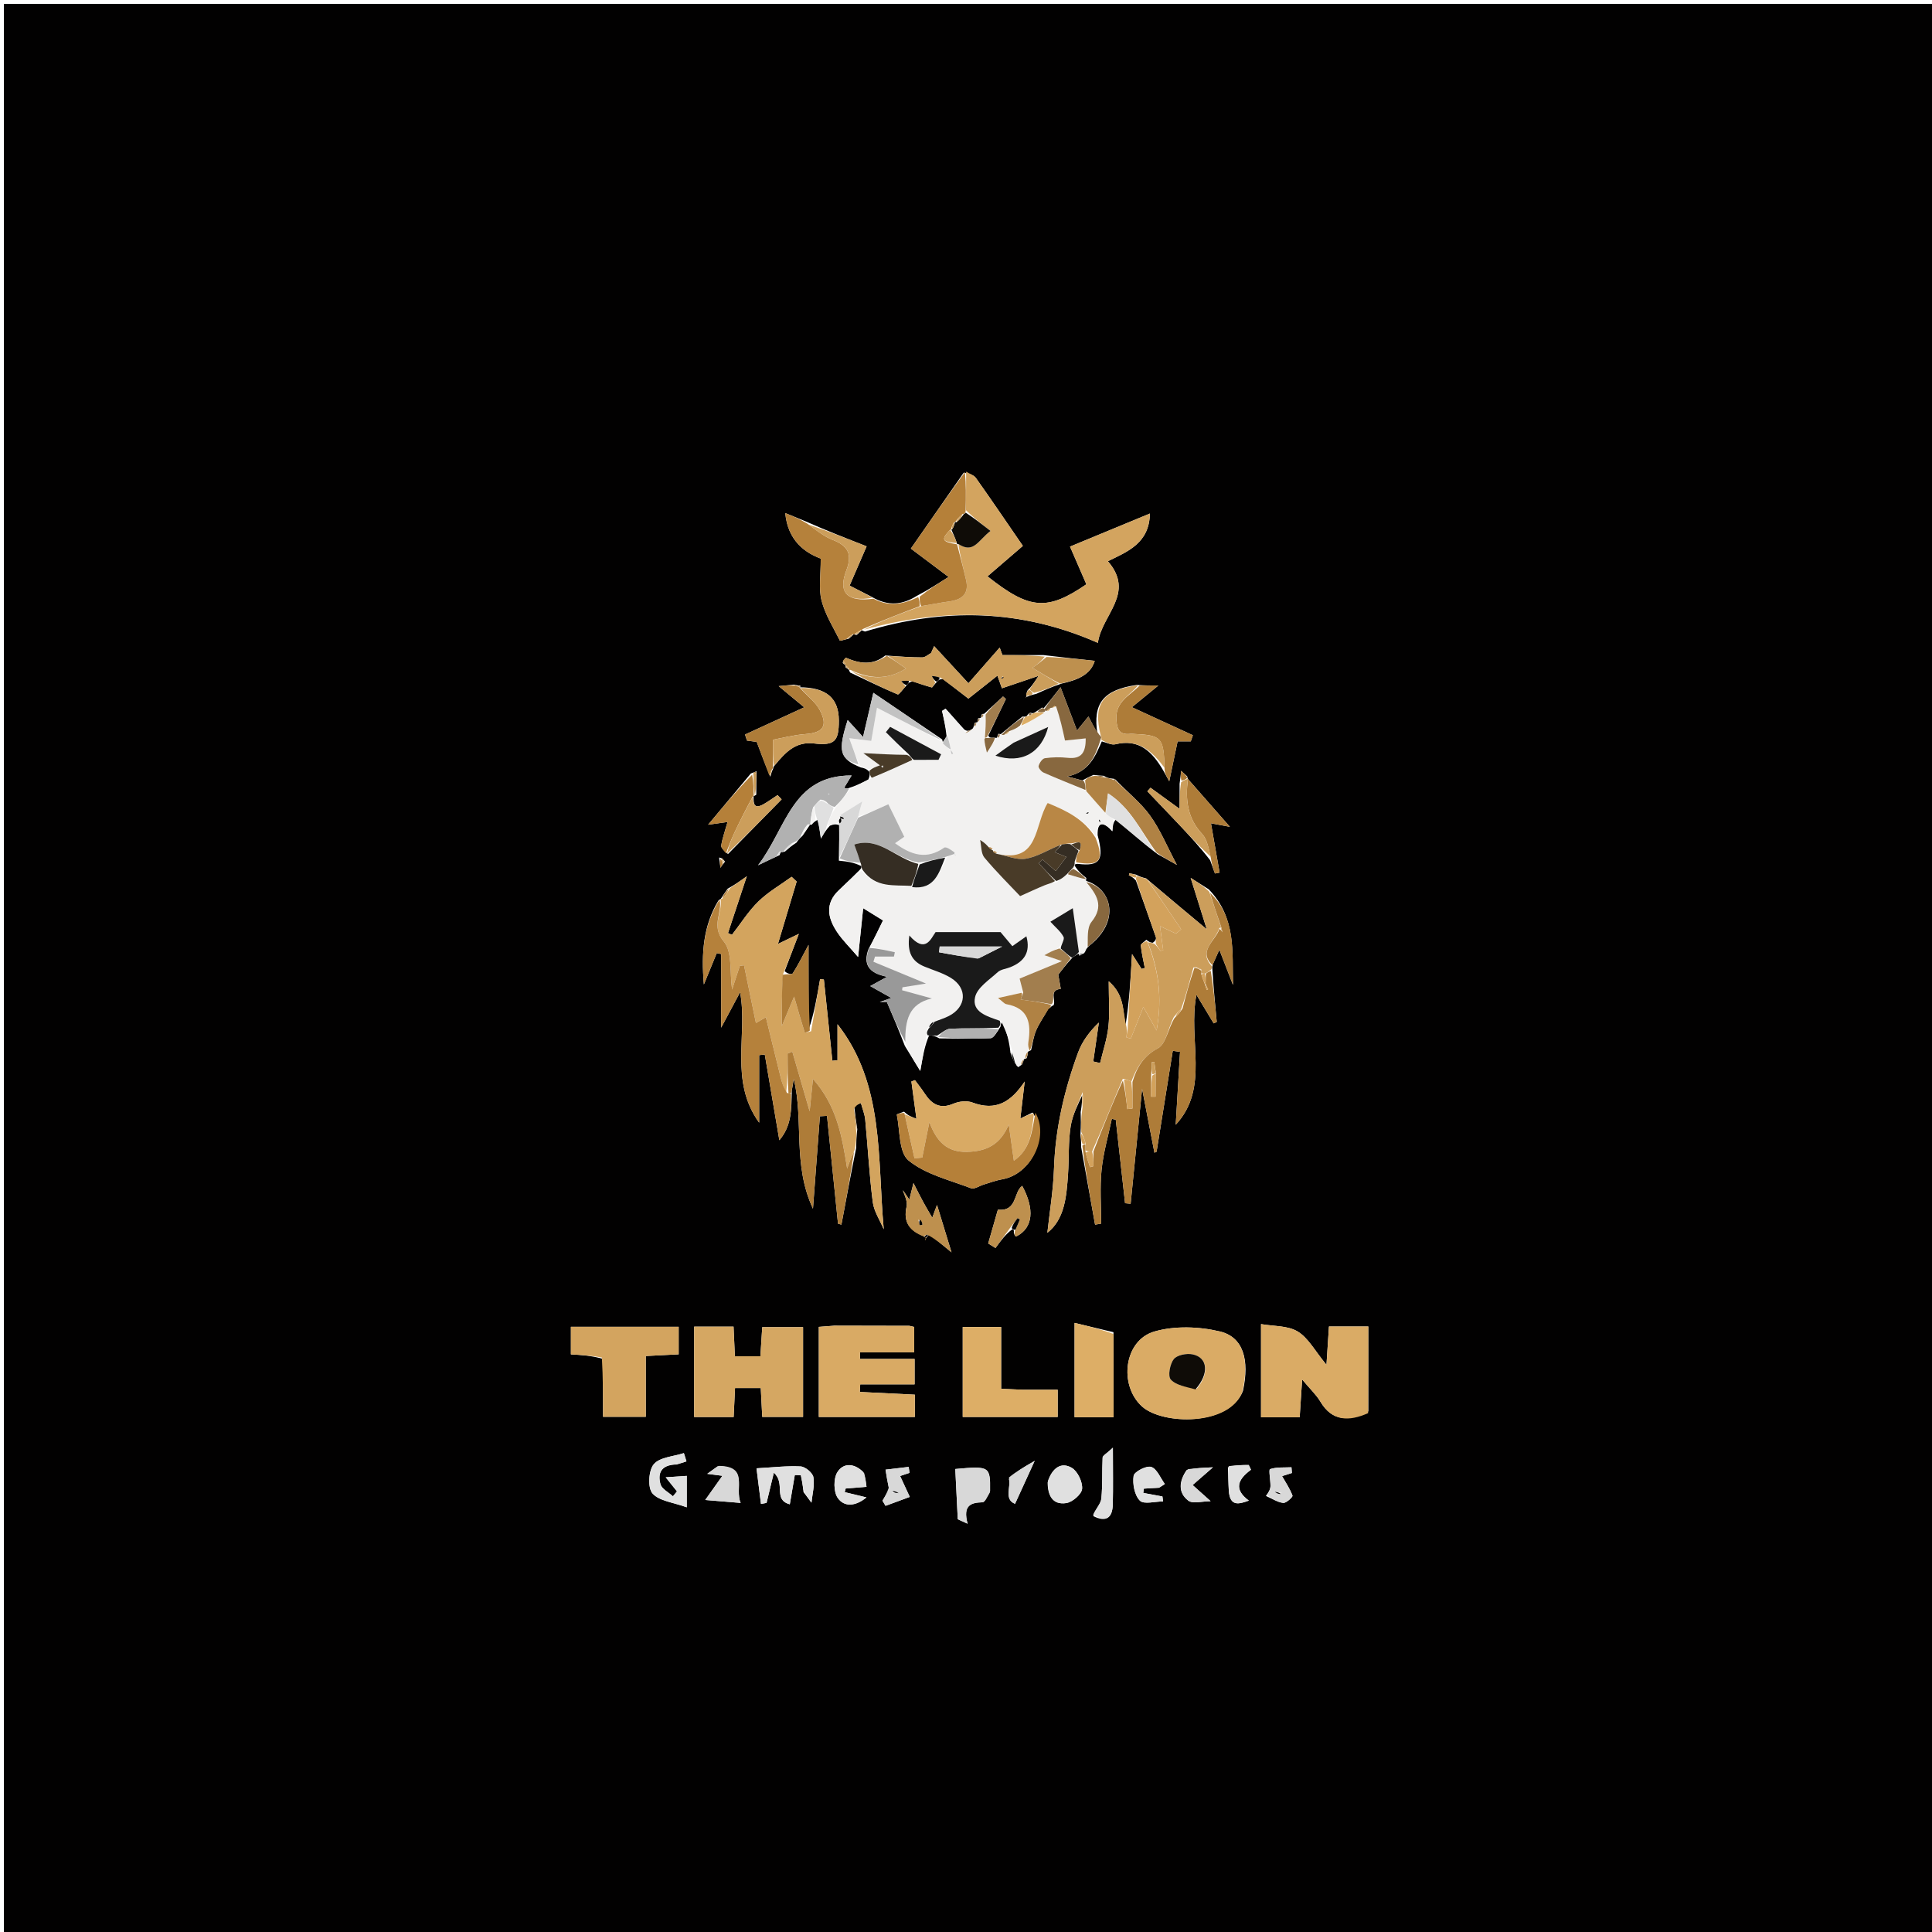<svg version="1.1" id="Layer_1" xmlns="http://www.w3.org/2000/svg" xmlns:xlink="http://www.w3.org/1999/xlink" x="0px" y="0px"
	 width="100%" viewBox="0 0 500 500" enable-background="new 0 0 500 500" xml:space="preserve">
<path fill="#020101" opacity="1" stroke="none" 
	d="
M331,501 
	C220.667,501 110.833,501 1,501 
	C1,334.333 1,167.667 1,1 
	C167.667,1 334.333,1 501,1 
	C501,167.667 501,334.333 501,501 
	C444.5,501 388,501 331,501 
M218.858,172.093 
	C218.858,172.093 218.707,172.135 218.844,172.708 
	C219.154,172.918 219.464,173.129 219.724,173.39 
	C219.724,173.39 219.691,173.452 220.001,174.042 
	C224.095,175.971 228.164,177.958 232.331,179.714 
	C232.653,179.849 233.661,178.355 234.941,177.002 
	C235.117,176.779 235.294,176.556 236.184,176.314 
	C237.834,176.867 239.472,177.464 241.151,177.908 
	C241.331,177.955 241.747,177.112 242.756,176.161 
	C242.97,175.963 243.185,175.766 244.063,175.737 
	C246.259,177.431 248.455,179.126 250.626,180.803 
	C253.078,178.861 255.456,176.979 258.136,174.856 
	C258.714,176.488 259.008,177.315 259.296,178.128 
	C262.191,177.147 264.891,176.232 268.786,174.912 
	C267.497,176.868 266.986,177.644 265.936,178.675 
	C265.751,179.109 265.566,179.542 265.628,180.37 
	C265.414,180.715 265.2,181.06 265.724,180.217 
	C265.083,180.748 265.535,180.373 266.52,180.039 
	C266.846,179.919 267.172,179.8 268.203,179.564 
	C270.126,178.688 272.049,177.812 274.729,176.914 
	C278.642,176.033 282.226,174.735 283.317,171.02 
	C279.058,170.568 275.018,170.139 270.08,169.538 
	C266.529,169.538 262.978,169.538 259.427,169.538 
	C259.191,168.89 258.956,168.242 258.721,167.594 
	C255.863,170.853 253.004,174.112 250.627,176.823 
	C247.965,173.941 244.859,170.579 241.752,167.217 
	C241.483,167.817 241.214,168.418 240.945,169.018 
	C240.193,169.412 239.44,170.14 238.689,170.14 
	C235.749,170.139 232.81,169.907 229.109,169.642 
	C225.86,172.287 222.445,171.759 218.944,170.231 
	C218.807,170.172 218.392,170.748 218.081,171.568 
	C218.342,171.796 218.602,172.023 218.858,172.093 
M253.813,185.831 
	C253.813,185.831 253.725,185.795 253.163,185.875 
	C253.06,186.215 252.957,186.555 252.991,186.974 
	C252.991,186.974 252.872,186.869 252.291,187.04 
	C252.189,187.415 252.088,187.79 251.839,188.421 
	C251.839,188.421 251.697,188.682 251.064,188.972 
	C250.67,189.127 250.277,189.282 249.572,188.811 
	C247.952,187.012 246.332,185.214 244.711,183.416 
	C244.41,183.607 244.108,183.797 243.807,183.988 
	C244.249,185.98 244.691,187.972 244.987,190.641 
	C244.65,191.107 244.313,191.574 244.002,192.002 
	C244.002,192.002 243.962,192.024 243.831,191.366 
	C238.168,187.53 232.506,183.693 226.018,179.299 
	C225.109,183.207 224.3,186.685 223.359,190.732 
	C221.962,189.194 220.691,187.795 219.378,186.35 
	C216.788,194.364 217.301,196.445 222.789,198.618 
	C223.532,198.764 224.275,198.91 225.034,199.807 
	C225.098,200.303 225.162,200.799 224.72,201.728 
	C223.167,202.542 221.614,203.356 219.415,204.034 
	C219.248,204.036 219.077,204.063 218.917,204.032 
	C218.764,204.002 218.623,203.911 218.476,203.847 
	C219.05,202.905 219.624,201.964 220.401,200.691 
	C204.895,200.633 203.542,214.368 196.183,223.928 
	C198.599,222.771 199.819,222.186 201.744,221.306 
	C201.895,220.896 202.046,220.485 202.156,220.494 
	C202.156,220.494 202.57,220.573 203.187,220.353 
	C204.016,219.613 204.845,218.874 206.125,218.074 
	C206.454,217.599 206.783,217.123 207.711,216.268 
	C208.306,215.39 208.901,214.511 209.591,213.516 
	C209.591,213.516 209.653,213.379 210.079,213.435 
	C210.351,213.062 210.624,212.688 211.74,212.082 
	C211.944,213.501 212.148,214.921 212.449,217.019 
	C213.232,215.683 213.7,214.885 214.776,213.694 
	C215.5,213.414 216.224,213.135 217.336,213.595 
	C217.222,216.398 217.108,219.201 217.1,222.743 
	C219.007,222.932 220.915,223.121 222.9,224.151 
	C222.936,224.43 222.971,224.709 222.378,225.256 
	C220.616,226.972 218.875,228.711 217.087,230.4 
	C213.471,233.816 214.213,237.531 216.573,241.117 
	C218.004,243.291 219.925,245.142 222.074,247.665 
	C222.533,243.243 222.949,239.243 223.385,235.039 
	C225.236,236.179 227.081,237.316 228.526,238.207 
	C227.367,240.581 226.289,242.79 224.774,245.607 
	C223.291,249.56 224.831,251.881 229.599,252.785 
	C227.895,253.721 226.917,254.259 225.212,255.195 
	C227.205,256.317 228.486,257.038 230.669,258.267 
	C229.463,258.699 228.572,259.018 227.68,259.337 
	C228.293,259.329 228.906,259.32 229.519,259.311 
	C231.042,262.87 232.566,266.429 234.173,270.676 
	C235.361,272.608 236.55,274.54 238.163,277.162 
	C238.845,273.257 239.308,270.603 240.456,267.953 
	C241.14,267.979 241.824,268.005 243.093,268.736 
	C247.513,268.756 251.938,268.903 256.347,268.688 
	C257.19,268.646 257.964,267.18 258.928,265.714 
	C258.965,265.266 259.003,264.819 259.626,264.324 
	C260.421,266.882 261.215,269.44 261.504,272.453 
	C261.973,273.737 262.442,275.02 263.524,276.196 
	C263.675,276.053 263.826,275.91 264.478,275.519 
	C264.695,275.035 264.913,274.551 265.024,274.037 
	C265.024,274.037 265.104,274.112 265.708,273.866 
	C265.88,273.283 266.052,272.7 266.043,272.059 
	C266.043,272.059 266.204,272.158 266.841,271.77 
	C267.265,270.042 267.467,268.217 268.172,266.613 
	C269.031,264.656 270.313,262.884 271.283,261.084 
	C271.283,261.084 271.317,261.075 271.807,260.771 
	C271.922,260.618 272.038,260.465 272.691,260.116 
	C273.284,258.708 271.429,256.23 274.527,255.919 
	C274.312,254.698 274.096,253.477 273.877,252.237 
	C274.706,251.152 275.913,249.573 277.656,247.697 
	C278.184,247.388 278.713,247.078 279.08,246.828 
	C279.08,246.828 279.208,246.712 279.312,247.318 
	C279.843,247.15 280.375,246.981 280.846,246.269 
	C280.959,245.923 281.073,245.577 281.782,244.849 
	C290.109,238.429 287.763,229.964 281.025,227.96 
	C281.025,227.96 281.095,227.871 281.134,227.217 
	C280.125,226.41 279.116,225.604 278.135,224.058 
	C278.137,223.811 278.14,223.565 278.919,223.571 
	C284.651,224.248 285.811,222.701 284.062,216.143 
	C283.98,212.405 285.602,212.646 287.876,215.116 
	C287.993,213.678 288.059,212.861 288.821,212.033 
	C292.187,214.992 295.553,217.951 299.576,221.046 
	C301.052,221.867 302.529,222.689 304.577,223.83 
	C302.013,219.011 300.253,214.682 297.592,211.006 
	C295.171,207.661 291.77,205.025 288.677,201.752 
	C288.475,201.538 288.271,201.537 287.399,201.449 
	C286.92,201.365 286.441,201.282 285.645,200.775 
	C284.98,200.742 284.315,200.709 282.981,200.545 
	C282.228,200.89 281.475,201.234 280.091,201.978 
	C278.794,201.634 277.497,201.29 276.199,200.946 
	C281.929,199.785 283.527,195.526 285.142,191.877 
	C286.324,192.148 287.617,192.874 288.669,192.616 
	C294.734,191.127 298.198,194.47 301.138,199.556 
	C301.436,200.095 301.735,200.634 302.6,202.197 
	C303.461,198.085 304.11,194.989 304.764,191.861 
	C305.856,191.861 307.015,191.861 308.173,191.861 
	C308.353,191.332 308.533,190.804 308.713,190.276 
	C303.604,187.929 298.495,185.582 292.932,183.026 
	C294.872,181.437 297.051,179.65 299.786,177.408 
	C297.727,177.408 296.327,177.408 294.175,177.263 
	C285.416,178.546 282.799,182.122 284.013,189.886 
	C283.242,188.404 282.471,186.923 281.688,185.418 
	C280.567,186.8 279.645,187.935 278.73,189.062 
	C277.277,185.238 276.043,181.992 274.47,177.855 
	C272.479,180.406 271.309,181.905 270.134,183.255 
	C270.134,183.255 270.27,183.316 269.658,183.115 
	C269.183,183.467 268.707,183.82 267.67,184.453 
	C267.484,184.55 267.298,184.646 266.728,184.473 
	C266.347,184.506 266.15,184.714 265.689,185.329 
	C265.548,185.422 265.407,185.514 264.588,185.45 
	C262.721,186.954 260.854,188.459 259.004,189.999 
	C259.004,189.999 258.968,189.984 258.374,189.907 
	C258.229,190.243 258.084,190.579 257.997,190.984 
	C257.997,190.984 257.924,190.931 257.089,190.907 
	C256.542,190.943 255.995,190.98 255.784,190.344 
	C257.297,187.197 258.81,184.05 260.322,180.903 
	C260.076,180.684 259.829,180.465 259.583,180.247 
	C257.994,181.717 256.405,183.186 254.739,184.704 
	C254.739,184.704 254.679,184.772 254.135,184.791 
	C254.016,185.108 253.896,185.425 253.813,185.831 
M220.961,164.119 
	C220.961,164.119 221.036,164.24 221.72,164.313 
	C222.178,163.899 222.637,163.485 223.033,163.112 
	C223.033,163.112 223.06,163.183 223.86,163.444 
	C244.071,157.319 264.041,157.511 284.128,166.368 
	C285.16,159.024 293.897,153.583 286.715,145.234 
	C292.003,142.689 297.441,140.489 297.592,132.906 
	C290.547,135.822 283.808,138.61 276.92,141.461 
	C278.56,145.24 279.869,148.256 281.155,151.218 
	C271.029,158.152 266.442,157.806 255.559,149.155 
	C258.593,146.545 261.591,143.966 264.716,141.277 
	C260.307,134.865 256.5,129.245 252.572,123.71 
	C252.029,122.945 250.893,122.601 249.414,122.319 
	C245.17,128.415 240.927,134.51 235.73,141.974 
	C239.066,144.482 242.202,146.84 245.49,149.312 
	C242.458,151.241 240.237,152.655 237.268,154.21 
	C233.663,156.486 229.946,157.028 225.581,154.458 
	C223.718,153.508 221.855,152.558 219.878,151.55 
	C221.385,148.071 222.737,144.95 224.28,141.389 
	C218.876,139.271 213.969,137.349 208.506,134.93 
	C206.796,134.235 205.087,133.54 203.225,132.783 
	C203.894,140.021 208.462,143.094 212.401,144.557 
	C212.425,148.881 211.829,152.331 212.62,155.428 
	C213.545,159.052 215.661,162.375 217.353,165.783 
	C217.416,165.909 218.46,165.549 219.689,165.272 
	C220.153,164.862 220.617,164.452 220.961,164.119 
M186.103,221.928 
	C186.221,222.815 186.338,223.703 186.455,224.59 
	C186.656,224.253 186.858,223.915 187.624,223.003 
	C187.31,222.54 186.995,222.076 186.103,221.928 
M194.942,199.957 
	C194.942,199.957 194.934,199.922 194.313,200.182 
	C190.749,204.456 187.186,208.73 183.263,213.436 
	C185.063,213.183 186.468,212.986 188.291,212.73 
	C187.62,215.102 186.955,216.928 186.655,218.812 
	C186.559,219.418 187.427,220.177 188.41,221.024 
	C193.035,216.308 197.66,211.592 202.286,206.876 
	C201.934,206.505 201.583,206.135 201.232,205.765 
	C200.05,206.544 198.903,207.385 197.678,208.089 
	C195.064,209.591 194.983,207.899 195.023,206.019 
	C195.023,206.019 195.06,206.116 195.724,205.663 
	C195.723,203.792 195.723,201.921 195.777,199.578 
	C195.493,199.696 195.21,199.814 194.942,199.957 
M307.237,200.919 
	C306.714,200.444 306.191,199.969 305.667,199.494 
	C305.586,200.354 305.505,201.214 305.276,202.834 
	C305.276,204.765 305.276,206.696 305.276,209.327 
	C302.516,207.326 300.131,205.597 297.746,203.867 
	C297.475,204.175 297.203,204.483 296.932,204.791 
	C299.669,207.66 302.419,210.516 305.139,213.401 
	C307.813,216.239 310.456,219.105 313.177,222.62 
	C313.594,223.766 314.012,224.913 314.43,226.059 
	C314.831,225.983 315.232,225.907 315.633,225.831 
	C314.894,221.62 314.155,217.409 313.394,213.069 
	C314.475,213.27 315.661,213.491 318.297,213.98 
	C314.06,209.158 310.743,205.384 307.407,201.567 
	C307.407,201.567 307.365,201.545 307.237,200.919 
M293.968,226.343 
	C293.401,226.227 292.834,226.111 292.267,225.996 
	C292.229,226.176 292.19,226.357 292.152,226.537 
	C292.679,226.778 293.207,227.019 293.973,227.882 
	C295.703,232.761 297.447,237.636 299.136,242.53 
	C299.28,242.948 299.048,243.495 298.339,243.981 
	C297.908,243.942 297.477,243.902 296.68,243.219 
	C296.175,243.713 295.203,244.252 295.245,244.695 
	C295.432,246.656 295.909,248.589 296.282,250.532 
	C296,250.605 295.718,250.677 295.437,250.75 
	C294.436,249.193 293.436,247.635 292.969,246.907 
	C292.626,252.897 292.254,259.41 291.305,265.236 
	C290.488,261.709 291.143,257.584 286.937,253.962 
	C286.937,258.775 287.226,262.286 286.852,265.724 
	C286.506,268.897 285.447,271.992 284.702,275.121 
	C284.112,274.981 283.522,274.842 282.932,274.702 
	C283.416,271.349 283.899,267.997 284.382,264.644 
	C281.891,267.015 280.036,269.585 278.987,272.449 
	C275.46,282.086 273.128,291.979 272.777,302.336 
	C272.58,308.146 271.606,313.93 271.055,319.049 
	C275.536,315.525 276.007,309.697 276.404,303.882 
	C276.687,299.737 276.446,295.524 277.094,291.446 
	C277.575,288.424 279.11,285.569 280.056,283.507 
	C280.039,284.672 280.022,285.836 279.677,287.803 
	C279.729,289.516 279.781,291.229 279.616,293.701 
	C279.709,294.476 279.802,295.25 279.808,296.915 
	C281.007,303.59 282.205,310.265 283.404,316.939 
	C283.929,316.85 284.454,316.76 284.979,316.671 
	C284.979,312.04 284.621,307.372 285.082,302.787 
	C285.529,298.333 286.817,293.964 287.736,289.557 
	C288.077,289.632 288.418,289.708 288.759,289.783 
	C289.563,296.986 290.366,304.189 291.169,311.392 
	C291.648,311.438 292.128,311.484 292.607,311.53 
	C293.594,301.622 294.581,291.714 295.573,281.755 
	C296.635,287.26 297.701,292.79 298.768,298.319 
	C298.952,298.236 299.135,298.153 299.319,298.07 
	C300.716,289.364 302.113,280.658 303.511,271.952 
	C304.138,272.039 304.765,272.126 305.393,272.214 
	C305.02,278.525 304.647,284.835 304.278,291.088 
	C313.171,281.477 307.339,269.151 309.635,257.437 
	C311.512,260.552 312.805,262.7 314.099,264.848 
	C314.363,264.725 314.626,264.603 314.89,264.48 
	C314.48,260.085 314.07,255.691 313.748,250.688 
	C313.72,250.485 313.692,250.282 313.91,249.491 
	C314.395,248.406 314.88,247.32 315.566,245.783 
	C316.905,249.244 318,252.07 319.094,254.897 
	C318.899,246.285 319.907,237.439 312.808,230.148 
	C311.397,229.256 309.986,228.364 308.143,227.199 
	C309.789,232.453 311.161,236.834 312.311,240.503 
	C307.237,236.27 302.145,232.021 296.613,227.324 
	C295.811,227.126 295.009,226.929 293.968,226.343 
M262.087,318.062 
	C262.278,318.204 262.47,318.346 262.376,319.078 
	C262.479,319.335 262.548,319.614 262.7,319.838 
	C262.762,319.929 263.041,319.975 263.154,319.915 
	C267.327,317.716 267.813,312.97 264.549,306.902 
	C262.257,308.475 263.342,313.572 258.249,313.069 
	C257.508,315.658 256.627,318.733 255.747,321.808 
	C256.373,322.198 256.998,322.588 257.624,322.978 
	C258.93,321.185 260.235,319.393 262.087,318.062 
M239.56,320.086 
	C239.574,320.366 239.588,320.645 239.603,320.924 
	C239.516,320.898 239.429,320.871 239.342,320.845 
	C239.56,320.556 239.777,320.268 240.52,319.375 
	C242.149,320.72 243.778,322.064 246.252,324.106 
	C244.781,319.297 243.683,315.71 242.494,311.825 
	C242.084,312.943 241.759,313.827 241.272,315.156 
	C240.386,313.621 239.644,312.395 238.962,311.136 
	C238.186,309.704 237.463,308.242 236.402,306.181 
	C235.981,307.866 235.72,308.912 235.335,310.454 
	C234.38,309.064 233.831,308.266 233.665,308.023 
	C233.911,309 234.952,310.785 234.622,312.265 
	C233.701,316.386 235.435,318.595 239.56,320.086 
M207.147,177.455 
	C206.818,177.436 206.488,177.417 205.453,177.18 
	C204.254,177.299 203.055,177.419 201.523,177.571 
	C204.103,179.712 206.241,181.486 208.133,183.055 
	C202.635,185.582 197.724,187.84 192.813,190.097 
	C192.985,190.62 193.156,191.143 193.328,191.667 
	C194.448,191.819 195.568,191.971 195.839,192.007 
	C197.097,195.36 198.096,198.025 199.351,201.024 
	C199.54,200.358 199.729,199.692 200.133,198.801 
	C200.133,198.801 200.051,198.5 200.584,197.963 
	C203.209,194.805 205.818,191.848 210.639,192.405 
	C216.01,193.026 217.108,191.853 217.093,186.453 
	C217.077,180.697 213.85,177.89 206.953,177.871 
	C206.953,177.871 207.104,177.97 207.147,177.455 
M186.544,232.619 
	C186.544,232.619 186.474,232.635 185.937,233.044 
	C182.016,239.538 181.464,246.612 182.163,254.783 
	C183.482,251.567 184.485,249.119 185.489,246.672 
	C185.871,246.75 186.253,246.828 186.635,246.906 
	C186.635,252.975 186.635,259.044 186.635,265.961 
	C188.441,262.582 189.942,259.773 191.537,256.79 
	C193.586,267.806 188.651,279.663 196.469,290.55 
	C196.469,284.075 196.469,278.571 196.469,273.067 
	C196.955,273.017 197.441,272.966 197.928,272.915 
	C199.149,280.1 200.37,287.285 201.697,295.092 
	C204.879,291.337 204.809,287.174 204.914,282.262 
	C205.063,281.385 205.213,280.507 205.43,279.23 
	C208.074,290.132 205.046,301.347 210.395,312.815 
	C211.064,303.865 211.624,296.378 212.184,288.892 
	C212.798,288.856 213.413,288.82 214.028,288.784 
	C214.978,298.083 215.927,307.382 216.876,316.681 
	C217.17,316.767 217.463,316.853 217.756,316.939 
	C218.943,310.58 220.129,304.222 221.577,297.091 
	C221.597,295.734 221.617,294.378 221.864,292.239 
	C221.598,290.467 221.331,288.696 221.056,286.171 
	C221.637,285.937 222.218,285.703 222.799,285.47 
	C223.184,286.901 223.78,288.312 223.92,289.766 
	C224.602,296.877 224.969,304.023 225.874,311.103 
	C226.184,313.53 227.731,315.798 228.713,318.139 
	C227.016,299.71 228.936,280.615 216.744,265.066 
	C216.744,268.174 216.744,271.282 216.744,274.389 
	C216.301,274.434 215.857,274.478 215.413,274.522 
	C214.681,267.52 213.95,260.518 213.218,253.516 
	C212.892,253.474 212.565,253.433 212.238,253.391 
	C211.464,257.894 210.689,262.397 209.248,266.5 
	C209.248,259.488 209.248,252.477 209.248,244.532 
	C207.671,247.457 206.539,249.768 205.157,251.919 
	C204.92,252.288 203.621,251.974 203.076,251.308 
	C204.191,248.377 205.306,245.446 206.738,241.681 
	C204.272,242.869 202.943,243.51 201.335,244.286 
	C203.062,238.523 204.616,233.335 206.171,228.147 
	C205.738,227.736 205.304,227.325 204.87,226.915 
	C201.981,229.014 198.81,230.824 196.28,233.293 
	C193.673,235.837 191.69,239.021 189.435,241.926 
	C189.091,241.778 188.748,241.63 188.404,241.482 
	C189.909,236.937 191.414,232.391 193.269,226.786 
	C191.259,228.207 190.096,229.029 188.311,230.003 
	C187.722,230.851 187.132,231.699 186.544,232.619 
M267.231,287.924 
	C266.235,288.411 265.24,288.898 264.063,289.474 
	C264.495,285.789 264.841,282.843 265.187,279.897 
	C261.675,285.135 257.815,287.651 251.638,285.324 
	C250.226,284.793 248.188,285.018 246.753,285.632 
	C243.243,287.134 241.096,285.76 239.273,282.947 
	C238.51,281.771 237.621,280.677 236.79,279.545 
	C236.483,279.659 236.177,279.772 235.87,279.886 
	C236.286,282.966 236.702,286.047 237.173,289.541 
	C235.891,289.055 235.015,288.723 233.972,287.694 
	C233.317,287.958 232.068,288.344 232.094,288.466 
	C232.939,292.559 232.584,298.245 235.148,300.339 
	C239.56,303.943 245.769,305.392 251.311,307.518 
	C252.142,307.836 253.442,306.906 254.532,306.579 
	C256.137,306.099 257.722,305.486 259.363,305.202 
	C266.85,303.904 271.603,294.242 267.231,287.924 
M354.117,365.251 
	C354.117,357.992 354.117,350.733 354.117,343.288 
	C350.43,343.288 347.324,343.288 343.936,343.288 
	C343.743,346.242 343.557,349.101 343.288,353.213 
	C340.323,349.633 338.599,346.265 335.845,344.598 
	C333.251,343.028 329.572,343.249 326.355,342.679 
	C326.355,351.485 326.355,359.194 326.355,366.787 
	C329.864,366.787 332.981,366.787 336.355,366.787 
	C336.552,363.757 336.737,360.912 336.99,357.009 
	C339.062,359.487 340.652,360.954 341.71,362.737 
	C344.769,367.889 349.105,367.921 354.117,365.251 
M207.832,354.511 
	C207.832,350.771 207.832,347.031 207.832,343.46 
	C203.751,343.46 200.514,343.46 197.268,343.46 
	C197.091,346.265 196.938,348.68 196.79,351.002 
	C194.362,351.002 192.419,351.002 190.188,351.002 
	C190.069,348.365 189.959,345.946 189.842,343.34 
	C186.312,343.34 183.084,343.34 179.65,343.34 
	C179.65,351.323 179.65,359.036 179.65,366.723 
	C183.244,366.723 186.499,366.723 189.867,366.723 
	C189.997,364.011 190.112,361.589 190.225,359.228 
	C192.674,359.228 194.735,359.228 196.889,359.228 
	C197.029,361.967 197.152,364.377 197.271,366.699 
	C200.986,366.699 204.228,366.699 207.832,366.699 
	C207.832,362.753 207.832,359.123 207.832,354.511 
M215.835,343.085 
	C214.573,343.184 213.312,343.283 211.909,343.394 
	C211.909,351.338 211.909,358.957 211.909,366.707 
	C220.333,366.707 228.563,366.707 236.762,366.707 
	C236.762,364.615 236.762,362.831 236.762,360.939 
	C231.872,360.697 227.195,360.466 222.518,360.235 
	C222.554,359.58 222.589,358.925 222.625,358.27 
	C227.275,358.27 231.925,358.27 236.696,358.27 
	C236.696,355.846 236.696,354.126 236.696,351.696 
	C231.812,351.696 227.189,351.696 222.565,351.696 
	C222.561,351.125 222.556,350.554 222.551,349.983 
	C227.264,349.983 231.977,349.983 236.593,349.983 
	C236.593,347.092 236.593,345.207 236.593,343.411 
	C235.888,343.256 235.57,343.127 235.252,343.126 
	C229.091,343.103 222.929,343.095 215.835,343.085 
M321.678,359.962 
	C323.428,351.916 321.753,346.019 315.691,344.579 
	C310.297,343.297 303.999,343.075 298.742,344.601 
	C290.875,346.884 289.494,358.465 295.53,363.97 
	C300.792,368.771 318.045,369.157 321.678,359.962 
M156.067,351.696 
	C156.067,356.63 156.067,361.565 156.067,366.672 
	C160.045,366.672 163.39,366.672 167.13,366.672 
	C167.13,361.239 167.13,356.159 167.13,350.935 
	C170.237,350.775 172.952,350.636 175.638,350.498 
	C175.638,347.791 175.638,345.693 175.638,343.371 
	C166.21,343.371 157.037,343.371 147.749,343.371 
	C147.749,345.901 147.749,348.119 147.749,350.512 
	C150.549,350.673 153.005,350.815 156.067,351.696 
M264.729,359.671 
	C262.973,359.592 261.216,359.512 259.097,359.417 
	C259.097,353.774 259.097,348.688 259.097,343.425 
	C255.5,343.425 252.302,343.425 249.154,343.425 
	C249.154,351.436 249.154,359.11 249.154,366.705 
	C257.592,366.705 265.639,366.705 273.728,366.705 
	C273.728,364.323 273.728,362.242 273.728,359.671 
	C270.885,359.671 268.278,359.671 264.729,359.671 
M288.163,344.772 
	C284.95,344.004 281.736,343.236 278.097,342.367 
	C278.097,351.296 278.097,358.994 278.097,366.777 
	C281.526,366.777 284.622,366.777 288.196,366.777 
	C288.196,359.615 288.196,352.669 288.163,344.772 
M256.241,385.893 
	C256.309,379.473 256.164,379.374 247.228,380.177 
	C247.442,384.498 247.657,388.839 247.872,393.18 
	C248.72,393.567 249.568,393.954 250.417,394.341 
	C249.111,389.501 251.307,388.88 254.27,388.792 
	C254.898,388.773 255.485,387.384 256.241,385.893 
M207.949,386.152 
	C208.635,387.062 209.321,387.973 210.007,388.884 
	C210.229,386.675 210.874,384.391 210.503,382.286 
	C210.305,381.157 208.404,379.579 207.2,379.514 
	C203.603,379.318 199.971,379.77 195.785,380 
	C196.202,383.319 196.573,386.269 196.943,389.219 
	C197.423,389.13 197.903,389.042 198.382,388.953 
	C198.966,386.532 199.55,384.111 200.267,381.134 
	C203.409,383.929 199.978,388.119 204.399,389.312 
	C204.883,386.477 205.287,384.107 205.692,381.736 
	C206.214,381.748 206.736,381.759 207.258,381.77 
	C207.488,382.904 207.718,384.037 207.949,386.152 
M175.177,379.009 
	C176.002,378.741 176.828,378.472 177.653,378.204 
	C177.432,377.491 177.211,376.778 176.989,376.065 
	C174.307,376.948 170.759,377.099 169.204,378.936 
	C167.838,380.551 167.587,385.028 168.858,386.488 
	C170.588,388.477 174.232,388.801 177.734,390.089 
	C177.734,386.472 177.734,384.403 177.734,381.958 
	C175.975,382.076 174.485,382.175 172.278,382.321 
	C173.598,383.969 174.4,384.971 175.203,385.972 
	C174.854,386.397 174.505,386.821 174.156,387.245 
	C173.036,386.213 171.267,385.356 170.93,384.111 
	C170.223,381.499 170.846,379.082 175.177,379.009 
M271.131,383.661 
	C271.129,386.914 272.342,389.54 275.94,388.998 
	C277.547,388.756 279.939,386.692 280.048,385.304 
	C280.189,383.508 278.877,380.738 277.345,379.858 
	C274.583,378.269 272.328,379.94 271.131,383.661 
M185.758,379.448 
	C185.095,379.929 184.432,380.41 183.032,381.425 
	C185.287,381.718 186.556,381.884 186.958,381.936 
	C185.685,383.729 184.342,385.62 182.513,388.194 
	C186.213,388.501 188.567,388.697 191.681,388.956 
	C190.029,385.149 193.908,379.52 185.758,379.448 
M223.441,380.986 
	C221.164,378.656 218.297,378.465 216.708,381.007 
	C215.681,382.649 215.712,386.082 216.799,387.653 
	C218.475,390.077 221.402,389.875 224.242,387.527 
	C222.045,386.997 220.33,386.584 218.616,386.171 
	C218.696,385.856 218.776,385.542 218.856,385.227 
	C220.611,385.084 222.365,384.941 224.249,384.787 
	C224.098,383.519 223.983,382.549 223.441,380.986 
M300,385.034 
	C300.488,384.71 300.975,384.386 301.462,384.061 
	C300.314,382.504 299.435,380.144 297.934,379.642 
	C296.719,379.236 293.543,380.88 293.382,381.941 
	C293.065,384.03 293.613,386.959 294.998,388.364 
	C296.019,389.4 298.936,388.567 301.008,388.567 
	C300.95,388.141 300.892,387.714 300.834,387.287 
	C299.183,386.982 297.532,386.676 295.88,386.37 
	C295.931,386 295.981,385.629 296.032,385.259 
	C297.093,385.187 298.154,385.115 300,385.034 
M230.134,385.447 
	C229.551,386.425 228.969,387.404 228.387,388.382 
	C228.65,388.823 228.914,389.265 229.177,389.707 
	C231.268,388.937 233.359,388.167 235.45,387.398 
	C234.605,385.572 233.76,383.746 232.947,381.99 
	C233.262,381.884 234.321,381.531 235.379,381.177 
	C235.308,380.662 235.237,380.148 235.165,379.634 
	C233.168,379.87 231.171,380.107 229.174,380.344 
	C229.403,381.78 229.632,383.217 230.134,385.447 
M327.616,387.147 
	C329.102,387.794 330.548,388.758 332.091,388.954 
	C332.845,389.049 334.615,387.405 334.493,387.073 
	C333.839,385.29 332.735,383.672 331.798,382.016 
	C332.248,381.874 333.295,381.543 334.342,381.212 
	C334.305,380.719 334.267,380.226 334.23,379.733 
	C332.357,379.825 330.39,379.637 328.682,380.215 
	C328.281,380.351 328.822,383.077 328.799,384.609 
	C328.789,385.312 328.461,386.011 327.616,387.147 
M282.91,392.338 
	C286.25,394.079 287.908,392.828 287.991,389.299 
	C288.095,384.888 288.016,380.473 288.016,374.661 
	C286.311,376.252 285.384,376.707 285.358,377.208 
	C285.177,380.745 285.371,384.31 285.029,387.826 
	C284.902,389.13 283.658,390.327 282.91,392.338 
M307.095,380.452 
	C305.179,383.217 304.766,386.234 307.529,388.356 
	C308.707,389.26 311.158,388.507 313.314,388.507 
	C311.197,386.608 309.924,385.468 308.651,384.327 
	C310.012,383.14 311.372,381.953 313.908,379.739 
	C311.265,379.857 309.484,379.937 307.095,380.452 
M317.782,379.741 
	C317.854,381.72 317.887,383.702 318.007,385.679 
	C318.273,390.079 320.736,389.227 323.193,388.356 
	C319.333,385.493 320.204,382.964 323.758,380.361 
	C323.564,379.956 323.37,379.552 323.176,379.147 
	C321.512,379.147 319.849,379.147 317.782,379.741 
M261.106,382.803 
	C261.684,384.872 259.788,388.051 262.692,389.188 
	C264.42,385.407 265.73,382.543 267.773,378.074 
	C264.758,379.823 262.933,380.882 261.106,382.803 
M289.475,216.494 
	C289.475,216.494 289.512,216.498 289.475,216.494 
z"/>
<path fill="#F2F1F0" opacity="1" stroke="none" 
	d="
M245.133,189.965 
	C244.691,187.972 244.249,185.98 243.807,183.988 
	C244.108,183.797 244.41,183.607 244.711,183.416 
	C246.332,185.214 247.952,187.012 249.709,189.399 
	C250.463,189.552 251.08,189.117 251.697,188.682 
	C251.697,188.682 251.839,188.421 252.187,188.177 
	C252.648,187.579 252.76,187.224 252.872,186.869 
	C252.872,186.869 252.991,186.974 253.19,186.87 
	C253.502,186.441 253.613,186.118 253.725,185.795 
	C253.725,185.795 253.813,185.831 254.077,185.778 
	C254.454,185.408 254.567,185.09 254.679,184.772 
	C254.679,184.772 254.739,184.704 255.031,184.946 
	C255.176,187.102 255.028,189.016 254.765,191.301 
	C254.834,192.432 255.02,193.192 255.407,194.773 
	C256.586,192.974 257.255,191.952 257.924,190.931 
	C257.924,190.931 257.997,190.984 258.277,190.987 
	C258.694,190.655 258.831,190.319 258.968,189.984 
	C258.968,189.984 259.004,189.999 259.21,190.161 
	C259.593,190.263 259.77,190.202 260.243,190.092 
	C260.831,189.778 261.122,189.512 261.673,189.153 
	C262.574,188.725 263.215,188.391 264.215,188.052 
	C266.468,186.843 268.363,185.641 270.421,184.16 
	C270.479,183.693 270.375,183.504 270.27,183.316 
	C270.27,183.316 270.134,183.255 270.205,183.591 
	C270.455,183.952 270.634,183.978 271.036,184.072 
	C271.579,183.841 271.899,183.541 272.22,183.158 
	C272.222,183.076 272.263,183.236 272.529,183.171 
	C272.926,182.979 273.058,182.853 273.497,182.978 
	C274.41,186.038 275.016,188.846 275.621,191.647 
	C277.474,191.455 279.139,191.283 280.975,191.093 
	C281.017,194.762 279.866,196.498 276.34,196.123 
	C274.383,195.914 272.358,195.943 270.414,196.223 
	C269.756,196.318 268.994,197.443 268.786,198.231 
	C268.668,198.674 269.458,199.674 270.054,199.937 
	C273.647,201.524 277.301,202.969 281.147,204.762 
	C282.93,206.828 284.501,208.594 286.214,210.588 
	C286.946,211.226 287.535,211.635 288.125,212.045 
	C288.059,212.861 287.993,213.678 287.876,215.116 
	C285.602,212.646 283.98,212.405 283.652,216.438 
	C280.537,211.922 275.949,209.806 271.137,207.818 
	C267.632,213.416 269.048,223.523 258.01,220.982 
	C258.005,220.997 258.031,220.98 258.013,220.689 
	C257.645,220.288 257.295,220.178 256.971,220.035 
	C256.998,220.002 256.936,220.061 256.91,219.755 
	C256.526,219.299 256.169,219.149 255.652,218.762 
	C254.881,218.146 254.268,217.766 253.655,217.387 
	C253.998,218.933 253.869,220.874 254.771,221.953 
	C257.892,225.686 261.371,229.119 264.006,231.916 
	C266.365,230.864 268.357,229.926 270.391,229.092 
	C271.294,228.721 272.282,228.559 273.532,228.297 
	C274.57,227.628 275.306,226.965 276.394,226.262 
	C278.194,226.772 279.644,227.322 281.095,227.871 
	C281.095,227.871 281.025,227.96 281.081,228.297 
	C283.873,231.625 285.789,234.46 282.486,238.577 
	C281.234,240.138 281.573,242.975 281.186,245.231 
	C281.073,245.577 280.959,245.923 280.592,246.591 
	C279.961,246.846 279.585,246.779 279.208,246.712 
	C279.208,246.712 279.08,246.828 279.129,246.39 
	C278.668,242.354 278.159,238.756 277.633,235.041 
	C275.672,236.225 273.816,237.345 271.837,238.54 
	C273.165,240.002 274.537,241.08 275.248,242.491 
	C275.573,243.136 274.591,244.437 273.873,245.411 
	C272.54,245.944 271.536,246.507 270.282,247.21 
	C271.839,247.731 272.782,248.047 274.827,248.731 
	C270.49,250.524 267.198,251.884 263.873,253.258 
	C264.244,254.695 264.525,255.783 264.425,256.929 
	C262.37,257.362 260.697,257.738 258.282,258.281 
	C259.478,259.187 259.921,259.79 260.455,259.886 
	C266.295,260.934 266.876,264.927 266.131,269.75 
	C266.01,270.53 266.173,271.354 266.204,272.158 
	C266.204,272.158 266.043,272.059 265.825,272.187 
	C265.439,272.915 265.272,273.513 265.104,274.112 
	C265.104,274.112 265.024,274.037 264.82,274.168 
	C264.403,274.788 264.19,275.278 263.977,275.767 
	C263.826,275.91 263.675,276.053 263.175,275.88 
	C262.553,274.375 262.281,273.186 262.009,271.998 
	C261.215,269.44 260.421,266.882 259.019,264.142 
	C255.336,262.987 251.464,261.874 252.355,258.039 
	C252.931,255.559 256.04,253.588 258.205,251.597 
	C259,250.866 260.351,250.751 261.435,250.321 
	C265.01,248.903 266.779,246.494 265.629,242.309 
	C264.452,243.137 263.347,243.915 261.997,244.865 
	C260.617,243.222 259.472,241.859 258.945,241.231 
	C253.183,241.231 248.037,241.231 242.122,241.231 
	C240.923,242.893 239.526,246.905 235.339,242.1 
	C234.73,246.492 236.019,248.819 239.219,250.141 
	C241.525,251.094 243.991,251.792 246.092,253.082 
	C250.451,255.761 250.131,260.587 245.581,262.929 
	C244.41,263.531 243.125,263.913 241.55,264.417 
	C240.848,264.953 240.487,265.468 239.983,266.293 
	C239.816,267.051 239.793,267.5 239.771,267.95 
	C239.308,270.603 238.845,273.257 238.163,277.162 
	C236.55,274.54 235.361,272.608 234.339,270.007 
	C234.244,264.211 235.098,259.766 241.175,258.396 
	C238.607,257.688 236.038,256.981 233.469,256.274 
	C233.498,256.022 233.528,255.77 233.557,255.518 
	C235.327,255.234 237.098,254.951 239.657,254.541 
	C234.573,252.434 230.308,250.667 226.044,248.9 
	C226.182,248.452 226.32,248.004 226.459,247.556 
	C228.091,247.556 229.724,247.556 231.356,247.556 
	C231.433,247.184 231.51,246.813 231.587,246.441 
	C229.462,245.96 227.336,245.479 225.211,244.998 
	C226.289,242.79 227.367,240.581 228.526,238.207 
	C227.081,237.316 225.236,236.179 223.385,235.039 
	C222.949,239.243 222.533,243.243 222.074,247.665 
	C219.925,245.142 218.004,243.291 216.573,241.117 
	C214.213,237.531 213.471,233.816 217.087,230.4 
	C218.875,228.711 220.616,226.972 222.979,225.335 
	C226.659,229.914 231.459,228.96 236.047,229.581 
	C241.929,230.336 243.072,225.737 245.188,221.791 
	C245.918,221.387 246.455,221.198 247.041,221.158 
	C247.191,221.344 247.294,221.381 247.396,221.419 
	C247.269,221.276 247.141,221.132 247.065,220.63 
	C246.174,219.941 244.831,219.036 244.351,219.37 
	C239.924,222.457 236.035,221.44 231.642,218.22 
	C232.804,217.412 233.514,216.918 234.029,216.559 
	C232.656,213.756 231.313,211.012 229.905,208.138 
	C227.208,209.342 224.64,210.489 222.112,211.289 
	C222.349,210.257 222.544,209.571 223.166,207.384 
	C220.484,209.068 218.961,210.024 217.356,211.33 
	C217.486,211.792 217.699,211.903 217.956,212.007 
	C218,211.999 217.985,211.911 217.582,211.72 
	C217.092,212.008 217.004,212.487 216.956,212.948 
	C216.995,212.929 216.948,212.855 216.948,212.855 
	C216.224,213.135 215.5,213.414 214.217,213.697 
	C214.441,212.182 215.224,210.663 216.282,208.957 
	C217.725,207.236 218.893,205.703 220.061,204.169 
	C221.614,203.356 223.167,202.542 225.359,201.514 
	C229.366,199.76 232.734,198.22 236.494,196.658 
	C238.887,196.636 240.887,196.636 242.888,196.636 
	C243.113,196.16 243.338,195.684 243.563,195.209 
	C239.163,192.843 234.763,190.477 230.363,188.11 
	C229.996,188.57 229.629,189.029 229.262,189.489 
	C231.124,191.352 232.986,193.215 234.377,195.283 
	C230.732,195.313 227.558,195.138 223.436,194.912 
	C225.343,196.314 226.404,197.094 227.728,198.068 
	C226.522,198.508 225.77,198.782 225.017,199.057 
	C224.275,198.91 223.532,198.764 222.472,198.062 
	C221.422,195.516 220.69,193.525 219.775,191.039 
	C222.397,191.365 223.949,191.559 225.478,191.749 
	C225.992,188.788 226.451,186.15 226.97,183.163 
	C233.141,186.381 238.551,189.203 243.962,192.024 
	C243.962,192.024 244.002,192.002 244.015,192.338 
	C244.693,193.108 245.357,193.543 246.024,194.203 
	C246.126,194.689 246.223,194.951 246.32,195.213 
	C246.436,195.139 246.553,195.065 246.67,194.991 
	C246.441,194.664 246.213,194.336 245.987,193.684 
	C245.705,192.228 245.419,191.097 245.133,189.965 
M261.995,192.363 
	C260.628,193.361 259.26,194.358 257.613,195.559 
	C264.33,197.794 269.545,194.85 271.268,188.138 
	C268.278,189.497 265.468,190.773 261.995,192.363 
M285,212.5 
	C284.8,212.367 284.6,212.233 284.4,212.1 
	C284.433,212.4 284.467,212.7 285,212.5 
M281.5,210 
	C281.367,210.2 281.233,210.4 281.1,210.6 
	C281.4,210.567 281.7,210.533 281.5,210 
z"/>
<path fill="#D3A45E" opacity="1" stroke="none" 
	d="
M188.934,229.851 
	C190.096,229.029 191.259,228.207 193.269,226.786 
	C191.414,232.391 189.909,236.937 188.404,241.482 
	C188.748,241.63 189.091,241.778 189.435,241.926 
	C191.69,239.021 193.673,235.837 196.28,233.293 
	C198.81,230.824 201.981,229.014 204.87,226.915 
	C205.304,227.325 205.738,227.736 206.171,228.147 
	C204.616,233.335 203.062,238.523 201.335,244.286 
	C202.943,243.51 204.272,242.869 206.738,241.681 
	C205.306,245.446 204.191,248.377 202.7,251.974 
	C202.325,256.68 202.325,260.72 202.325,265.555 
	C203.469,262.812 204.321,260.772 205.516,257.909 
	C206.578,261.602 207.376,264.422 208.265,267.212 
	C208.286,267.277 209.341,267.011 209.914,266.899 
	C210.689,262.397 211.464,257.894 212.238,253.391 
	C212.565,253.433 212.892,253.474 213.218,253.516 
	C213.95,260.518 214.681,267.52 215.413,274.522 
	C215.857,274.478 216.301,274.434 216.744,274.389 
	C216.744,271.282 216.744,268.174 216.744,265.066 
	C228.936,280.615 227.016,299.71 228.713,318.139 
	C227.731,315.798 226.184,313.53 225.874,311.103 
	C224.969,304.023 224.602,296.877 223.92,289.766 
	C223.78,288.312 223.184,286.901 222.799,285.47 
	C222.218,285.703 221.637,285.937 221.026,286.944 
	C221.21,289.485 221.424,291.253 221.637,293.021 
	C221.617,294.378 221.597,295.734 221.154,297.639 
	C220.236,299.607 219.739,301.027 219.243,302.447 
	C217.941,294.183 216.595,286.21 210.392,279.228 
	C210.112,281.972 209.898,284.068 209.537,287.61 
	C207.759,281.485 206.406,276.828 205.054,272.171 
	C204.645,272.333 204.237,272.495 203.828,272.657 
	C203.828,276.084 203.828,279.511 203.461,282.842 
	C202.726,281.387 202.332,280.034 201.993,278.668 
	C200.742,273.622 199.51,268.572 198.207,263.265 
	C196.627,264.179 195.932,264.581 195.634,264.754 
	C194.582,259.66 193.567,254.742 192.551,249.824 
	C192.189,249.869 191.828,249.915 191.466,249.961 
	C190.827,251.926 190.187,253.891 189.466,256.11 
	C188.816,251.583 189.584,246.359 187.329,243.679 
	C183.853,239.546 187.102,236.203 186.474,232.635 
	C186.474,232.635 186.544,232.619 186.898,232.616 
	C187.812,231.692 188.373,230.771 188.934,229.851 
z"/>
<path fill="#D3A45F" opacity="1" stroke="none" 
	d="
M250.032,122.062 
	C250.893,122.601 252.029,122.945 252.572,123.71 
	C256.5,129.245 260.307,134.865 264.716,141.277 
	C261.591,143.966 258.593,146.545 255.559,149.155 
	C266.442,157.806 271.029,158.152 281.155,151.218 
	C279.869,148.256 278.56,145.24 276.92,141.461 
	C283.808,138.61 290.547,135.822 297.592,132.906 
	C297.441,140.489 292.003,142.689 286.715,145.234 
	C293.897,153.583 285.16,159.024 284.128,166.368 
	C264.041,157.511 244.071,157.319 223.576,162.971 
	C228.196,160.629 233.1,158.76 238.402,156.867 
	C241.069,156.443 243.328,155.961 245.61,155.661 
	C248.905,155.226 250.848,153.763 250.025,150.147 
	C249.308,146.998 248.452,143.881 248.042,140.807 
	C251.984,143.353 253.072,139.941 256.339,137.401 
	C253.967,135.555 251.979,134.007 249.989,132.036 
	C250.003,128.429 250.017,125.246 250.032,122.062 
z"/>
<path fill="#CC9E5B" opacity="1" stroke="none" 
	d="
M297.053,227.773 
	C302.145,232.021 307.237,236.27 312.311,240.503 
	C311.161,236.834 309.789,232.453 308.143,227.199 
	C309.986,228.364 311.397,229.256 312.973,230.796 
	C314.111,234.281 315.085,237.119 316.023,239.986 
	C315.987,240.016 315.918,240.079 315.576,240.167 
	C314.555,243.505 309.921,246.122 313.664,250.079 
	C313.692,250.282 313.72,250.485 313.395,250.975 
	C312.717,251.501 312.393,251.741 311.78,251.982 
	C311.299,251.981 311.107,251.978 310.896,251.789 
	C310.876,251.603 310.905,251.229 310.909,250.918 
	C310.277,250.421 309.64,250.234 308.859,250.387 
	C307.826,254.144 306.939,257.563 305.727,261.031 
	C304.93,261.729 304.459,262.376 303.743,263.274 
	C302.277,266.205 301.75,270.181 299.686,271.288 
	C295.821,273.361 294.209,276.29 292.798,279.888 
	C291.962,279.529 291.408,279.282 290.571,279.214 
	C287.852,285.594 285.415,291.796 282.637,297.996 
	C281.84,297.988 281.384,297.982 280.91,297.683 
	C280.9,296.999 280.906,296.608 280.938,295.843 
	C280.587,294.626 280.21,293.784 279.833,292.942 
	C279.781,291.229 279.729,289.516 280.08,287.199 
	C280.381,285.277 280.278,283.958 280.175,282.64 
	C279.11,285.569 277.575,288.424 277.094,291.446 
	C276.446,295.524 276.687,299.737 276.404,303.882 
	C276.007,309.697 275.536,315.525 271.055,319.049 
	C271.606,313.93 272.58,308.146 272.777,302.336 
	C273.128,291.979 275.46,282.086 278.987,272.449 
	C280.036,269.585 281.891,267.015 284.382,264.644 
	C283.899,267.997 283.416,271.349 282.932,274.702 
	C283.522,274.842 284.112,274.981 284.702,275.121 
	C285.447,271.992 286.506,268.897 286.852,265.724 
	C287.226,262.286 286.937,258.775 286.937,253.962 
	C291.143,257.584 290.488,261.709 291.548,265.84 
	C291.693,267.115 291.595,267.786 291.497,268.456 
	C291.878,268.576 292.258,268.697 292.639,268.817 
	C293.7,266.144 294.76,263.471 295.897,260.607 
	C296.932,262.443 297.819,264.015 299.333,266.698 
	C300.885,257.913 299.765,250.808 297.046,243.863 
	C297.477,243.902 297.908,243.942 298.787,244.258 
	C299.593,245.052 299.95,245.568 300.308,246.083 
	C300.55,246.032 300.793,245.98 301.036,245.928 
	C300.776,243.958 300.516,241.988 300.213,239.688 
	C301.752,240.409 303.055,241.018 304.358,241.628 
	C304.798,241.247 305.239,240.866 305.679,240.485 
	C302.804,236.248 299.929,232.01 297.053,227.773 
z"/>
<path fill="#DAAB65" opacity="1" stroke="none" 
	d="
M354.064,365.721 
	C349.105,367.921 344.769,367.889 341.71,362.737 
	C340.652,360.954 339.062,359.487 336.99,357.009 
	C336.737,360.912 336.552,363.757 336.355,366.787 
	C332.981,366.787 329.864,366.787 326.355,366.787 
	C326.355,359.194 326.355,351.485 326.355,342.679 
	C329.572,343.249 333.251,343.028 335.845,344.598 
	C338.599,346.265 340.323,349.633 343.288,353.213 
	C343.557,349.101 343.743,346.242 343.936,343.288 
	C347.324,343.288 350.43,343.288 354.117,343.288 
	C354.117,350.733 354.117,357.992 354.064,365.721 
z"/>
<path fill="#AE7C38" opacity="1" stroke="none" 
	d="
M312.068,251.98 
	C312.393,251.741 312.717,251.501 313.351,251.279 
	C314.07,255.691 314.48,260.085 314.89,264.48 
	C314.626,264.603 314.363,264.725 314.099,264.848 
	C312.805,262.7 311.512,260.552 309.635,257.437 
	C307.339,269.151 313.171,281.477 304.278,291.088 
	C304.647,284.835 305.02,278.525 305.393,272.214 
	C304.765,272.126 304.138,272.039 303.511,271.952 
	C302.113,280.658 300.716,289.364 299.319,298.07 
	C299.135,298.153 298.952,298.236 298.768,298.319 
	C297.701,292.79 296.635,287.26 295.573,281.755 
	C294.581,291.714 293.594,301.622 292.607,311.53 
	C292.128,311.484 291.648,311.438 291.169,311.392 
	C290.366,304.189 289.563,296.986 288.759,289.783 
	C288.418,289.708 288.077,289.632 287.736,289.557 
	C286.817,293.964 285.529,298.333 285.082,302.787 
	C284.621,307.372 284.979,312.04 284.979,316.671 
	C284.454,316.76 283.929,316.85 283.404,316.939 
	C282.205,310.265 281.007,303.59 280.111,296.493 
	C280.58,296.119 280.746,296.168 280.913,296.217 
	C280.906,296.608 280.9,296.999 280.918,298.041 
	C281.328,299.817 281.712,300.942 282.097,302.067 
	C282.391,301.982 282.685,301.897 282.979,301.812 
	C282.979,300.54 282.979,299.269 282.979,297.997 
	C285.415,291.796 287.852,285.594 290.604,279.635 
	C291.195,282.263 291.471,284.648 291.747,287.032 
	C292.191,286.982 292.635,286.931 293.08,286.881 
	C293.08,284.587 293.08,282.294 293.08,280.001 
	C294.209,276.29 295.821,273.361 299.686,271.288 
	C301.75,270.181 302.277,266.205 303.989,263.425 
	C305.004,262.545 305.528,261.763 306.052,260.981 
	C306.939,257.563 307.826,254.144 309.124,250.479 
	C309.991,250.565 310.448,250.897 310.905,251.229 
	C310.905,251.229 310.876,251.603 310.903,252.133 
	C311.29,253.439 311.65,254.215 312.016,255.216 
	C312.123,255.704 312.223,255.965 312.322,256.227 
	C312.438,256.15 312.554,256.072 312.67,255.995 
	C312.444,255.665 312.218,255.335 312.014,254.628 
	C312.046,253.494 312.057,252.737 312.068,251.98 
M297.902,278.799 
	C297.902,280.473 297.902,282.147 297.902,283.822 
	C298.286,283.823 298.67,283.824 299.054,283.826 
	C299.054,281.878 299.054,279.931 299.079,277.282 
	C298.965,276.467 298.85,275.651 298.736,274.835 
	C298.526,274.843 298.317,274.85 298.108,274.858 
	C298.042,275.896 297.976,276.934 297.902,278.799 
M306.482,266.571 
	C306.482,266.571 306.428,266.471 306.482,266.571 
z"/>
<path fill="#D5A762" opacity="1" stroke="none" 
	d="
M207.832,355.002 
	C207.832,359.123 207.832,362.753 207.832,366.699 
	C204.228,366.699 200.986,366.699 197.271,366.699 
	C197.152,364.377 197.029,361.967 196.889,359.228 
	C194.735,359.228 192.674,359.228 190.225,359.228 
	C190.112,361.589 189.997,364.011 189.867,366.723 
	C186.499,366.723 183.244,366.723 179.65,366.723 
	C179.65,359.036 179.65,351.323 179.65,343.34 
	C183.084,343.34 186.312,343.34 189.842,343.34 
	C189.959,345.946 190.069,348.365 190.188,351.002 
	C192.419,351.002 194.362,351.002 196.79,351.002 
	C196.938,348.68 197.091,346.265 197.268,343.46 
	C200.514,343.46 203.751,343.46 207.832,343.46 
	C207.832,347.031 207.832,350.771 207.832,355.002 
z"/>
<path fill="#D9AA64" opacity="1" stroke="none" 
	d="
M216.302,343.085 
	C222.929,343.095 229.091,343.103 235.252,343.126 
	C235.57,343.127 235.888,343.256 236.593,343.411 
	C236.593,345.207 236.593,347.092 236.593,349.983 
	C231.977,349.983 227.264,349.983 222.551,349.983 
	C222.556,350.554 222.561,351.125 222.565,351.696 
	C227.189,351.696 231.812,351.696 236.696,351.696 
	C236.696,354.126 236.696,355.846 236.696,358.27 
	C231.925,358.27 227.275,358.27 222.625,358.27 
	C222.589,358.925 222.554,359.58 222.518,360.235 
	C227.195,360.466 231.872,360.697 236.762,360.939 
	C236.762,362.831 236.762,364.615 236.762,366.707 
	C228.563,366.707 220.333,366.707 211.909,366.707 
	C211.909,358.957 211.909,351.338 211.909,343.394 
	C213.312,343.283 214.573,343.184 216.302,343.085 
z"/>
<path fill="#DAAB65" opacity="1" stroke="none" 
	d="
M321.499,360.293 
	C318.045,369.157 300.792,368.771 295.53,363.97 
	C289.494,358.465 290.875,346.884 298.742,344.601 
	C303.999,343.075 310.297,343.297 315.691,344.579 
	C321.753,346.019 323.428,351.916 321.499,360.293 
M309.739,359.392 
	C313.018,355.445 312.589,351.298 308.619,350.502 
	C307.079,350.193 304.597,350.68 303.766,351.752 
	C302.764,353.043 302.187,356.14 302.995,357.027 
	C304.359,358.525 306.956,358.9 309.739,359.392 
z"/>
<path fill="#D3A45F" opacity="1" stroke="none" 
	d="
M155.764,351.326 
	C153.005,350.815 150.549,350.673 147.749,350.512 
	C147.749,348.119 147.749,345.901 147.749,343.371 
	C157.037,343.371 166.21,343.371 175.638,343.371 
	C175.638,345.693 175.638,347.791 175.638,350.498 
	C172.952,350.636 170.237,350.775 167.13,350.935 
	C167.13,356.159 167.13,361.239 167.13,366.672 
	C163.39,366.672 160.045,366.672 156.067,366.672 
	C156.067,361.565 156.067,356.63 155.764,351.326 
z"/>
<path fill="#D9AA64" opacity="1" stroke="none" 
	d="
M234.139,288.392 
	C235.015,288.723 235.891,289.055 237.173,289.541 
	C236.702,286.047 236.286,282.966 235.87,279.886 
	C236.177,279.772 236.483,279.659 236.79,279.545 
	C237.621,280.677 238.51,281.771 239.273,282.947 
	C241.096,285.76 243.243,287.134 246.753,285.632 
	C248.188,285.018 250.226,284.793 251.638,285.324 
	C257.815,287.651 261.675,285.135 265.187,279.897 
	C264.841,282.843 264.495,285.789 264.063,289.474 
	C265.24,288.898 266.235,288.411 267.581,288.167 
	C267.056,292.754 266.761,297.384 262.389,300.397 
	C261.905,296.965 261.487,293.999 261.068,291.033 
	C258.912,296.149 255.454,297.97 250.298,298.104 
	C244.957,298.242 242.332,295.28 240.518,290.412 
	C239.808,293.947 239.242,296.764 238.676,299.581 
	C238.007,299.651 237.338,299.721 236.669,299.791 
	C235.825,295.991 234.982,292.191 234.139,288.392 
z"/>
<path fill="#B5813B" opacity="1" stroke="none" 
	d="
M186.206,232.84 
	C187.102,236.203 183.853,239.546 187.329,243.679 
	C189.584,246.359 188.816,251.583 189.466,256.11 
	C190.187,253.891 190.827,251.926 191.466,249.961 
	C191.828,249.915 192.189,249.869 192.551,249.824 
	C193.567,254.742 194.582,259.66 195.634,264.754 
	C195.932,264.581 196.627,264.179 198.207,263.265 
	C199.51,268.572 200.742,273.622 201.993,278.668 
	C202.332,280.034 202.726,281.387 203.69,282.867 
	C204.287,282.988 204.745,283.013 204.745,283.013 
	C204.809,287.174 204.879,291.337 201.697,295.092 
	C200.37,287.285 199.149,280.1 197.928,272.915 
	C197.441,272.966 196.955,273.017 196.469,273.067 
	C196.469,278.571 196.469,284.075 196.469,290.55 
	C188.651,279.663 193.586,267.806 191.537,256.79 
	C189.942,259.773 188.441,262.582 186.635,265.961 
	C186.635,259.044 186.635,252.975 186.635,246.906 
	C186.253,246.828 185.871,246.75 185.489,246.672 
	C184.485,249.119 183.482,251.567 182.163,254.783 
	C181.464,246.612 182.016,239.538 186.206,232.84 
z"/>
<path fill="#DDAE66" opacity="1" stroke="none" 
	d="
M265.2,359.671 
	C268.278,359.671 270.885,359.671 273.728,359.671 
	C273.728,362.242 273.728,364.323 273.728,366.705 
	C265.639,366.705 257.592,366.705 249.154,366.705 
	C249.154,359.11 249.154,351.436 249.154,343.425 
	C252.302,343.425 255.5,343.425 259.097,343.425 
	C259.097,348.688 259.097,353.774 259.097,359.417 
	C261.216,359.512 262.973,359.592 265.2,359.671 
z"/>
<path fill="#1A1A1A" opacity="1" stroke="none" 
	d="
M240.113,267.951 
	C239.793,267.5 239.816,267.051 240.307,266.235 
	C241.147,265.377 241.52,264.886 241.893,264.396 
	C243.125,263.913 244.41,263.531 245.581,262.929 
	C250.131,260.587 250.451,255.761 246.092,253.082 
	C243.991,251.792 241.525,251.094 239.219,250.141 
	C236.019,248.819 234.73,246.492 235.339,242.1 
	C239.526,246.905 240.923,242.893 242.122,241.231 
	C248.037,241.231 253.183,241.231 258.945,241.231 
	C259.472,241.859 260.617,243.222 261.997,244.865 
	C263.347,243.915 264.452,243.137 265.629,242.309 
	C266.779,246.494 265.01,248.903 261.435,250.321 
	C260.351,250.751 259,250.866 258.205,251.597 
	C256.04,253.588 252.931,255.559 252.355,258.039 
	C251.464,261.874 255.336,262.987 258.726,264.166 
	C259.003,264.819 258.965,265.266 258.402,265.971 
	C253.884,266.204 249.884,266.041 245.903,266.243 
	C244.745,266.302 243.639,267.406 242.509,268.031 
	C241.824,268.005 241.14,267.979 240.113,267.951 
M253.445,247.951 
	C255.016,247.156 256.586,246.361 259.344,244.964 
	C253.112,244.964 248.151,244.964 243.191,244.964 
	C243.136,245.459 243.081,245.953 243.026,246.447 
	C246.262,247.053 249.498,247.659 253.445,247.951 
z"/>
<path fill="#CC9E5B" opacity="1" stroke="none" 
	d="
M234.351,177.618 
	C233.661,178.355 232.653,179.849 232.331,179.714 
	C228.164,177.958 224.095,175.971 220.221,173.647 
	C225.1,175.772 229.737,176.014 234.466,173.016 
	C232.91,171.914 231.39,170.838 229.871,169.762 
	C232.81,169.907 235.749,170.139 238.689,170.14 
	C239.44,170.14 240.193,169.412 240.945,169.018 
	C241.214,168.418 241.483,167.817 241.752,167.217 
	C244.859,170.579 247.965,173.941 250.627,176.823 
	C253.004,174.112 255.863,170.853 258.721,167.594 
	C258.956,168.242 259.191,168.89 259.427,169.538 
	C262.978,169.538 266.529,169.538 270.385,169.937 
	C269.34,171.303 267.99,172.27 267.188,172.843 
	C269.586,174.29 271.779,175.612 273.972,176.935 
	C272.049,177.812 270.126,178.688 267.605,179.298 
	C266.829,178.828 266.652,178.624 266.475,178.42 
	C266.986,177.644 267.497,176.868 268.786,174.912 
	C264.891,176.232 262.191,177.147 259.296,178.128 
	C259.008,177.315 258.714,176.488 258.136,174.856 
	C255.456,176.979 253.078,178.861 250.626,180.803 
	C248.455,179.126 246.259,177.431 243.474,175.407 
	C242.307,175.035 241.729,174.992 241.152,174.948 
	C241.452,175.526 241.753,176.104 242.053,176.682 
	C241.747,177.112 241.331,177.955 241.151,177.908 
	C239.472,177.464 237.834,176.867 235.542,176.212 
	C234.353,176.158 233.806,176.207 233.259,176.257 
	C233.623,176.71 233.987,177.164 234.351,177.618 
M259.5,175 
	C259.367,175.2 259.233,175.4 259.1,175.6 
	C259.4,175.567 259.7,175.533 259.5,175 
z"/>
<path fill="#B58039" opacity="1" stroke="none" 
	d="
M234.055,288.043 
	C234.982,292.191 235.825,295.991 236.669,299.791 
	C237.338,299.721 238.007,299.651 238.676,299.581 
	C239.242,296.764 239.808,293.947 240.518,290.412 
	C242.332,295.28 244.957,298.242 250.298,298.104 
	C255.454,297.97 258.912,296.149 261.068,291.033 
	C261.487,293.999 261.905,296.965 262.389,300.397 
	C266.761,297.384 267.056,292.754 267.958,287.981 
	C271.603,294.242 266.85,303.904 259.363,305.202 
	C257.722,305.486 256.137,306.099 254.532,306.579 
	C253.442,306.906 252.142,307.836 251.311,307.518 
	C245.769,305.392 239.56,303.943 235.148,300.339 
	C232.584,298.245 232.939,292.559 232.094,288.466 
	C232.068,288.344 233.317,287.958 234.055,288.043 
z"/>
<path fill="#B5813B" opacity="1" stroke="none" 
	d="
M238.004,156.891 
	C233.1,158.76 228.196,160.629 223.176,162.841 
	C223.06,163.183 223.033,163.112 222.74,163.104 
	C221.977,163.477 221.506,163.859 221.036,164.24 
	C221.036,164.24 220.961,164.119 220.693,164.132 
	C219.965,164.569 219.506,164.992 219.046,165.416 
	C218.46,165.549 217.416,165.909 217.353,165.783 
	C215.661,162.375 213.545,159.052 212.62,155.428 
	C211.829,152.331 212.425,148.881 212.401,144.557 
	C208.462,143.094 203.894,140.021 203.225,132.783 
	C205.087,133.54 206.796,134.235 208.879,135.482 
	C211.33,137.286 213.286,138.852 215.514,139.721 
	C219.527,141.285 220.631,143.464 219.016,147.676 
	C216.806,153.441 219.353,155.869 226.057,154.936 
	C229.946,157.028 233.663,156.486 237.637,154.493 
	C238.006,155.481 238.005,156.186 238.004,156.891 
z"/>
<path fill="#AE7C38" opacity="1" stroke="none" 
	d="
M204.829,282.637 
	C204.745,283.013 204.287,282.988 204.057,282.963 
	C203.828,279.511 203.828,276.084 203.828,272.657 
	C204.237,272.495 204.645,272.333 205.054,272.171 
	C206.406,276.828 207.759,281.485 209.537,287.61 
	C209.898,284.068 210.112,281.972 210.392,279.228 
	C216.595,286.21 217.941,294.183 219.243,302.447 
	C219.739,301.027 220.236,299.607 221.024,298.025 
	C220.129,304.222 218.943,310.58 217.756,316.939 
	C217.463,316.853 217.17,316.767 216.876,316.681 
	C215.927,307.382 214.978,298.083 214.028,288.784 
	C213.413,288.82 212.798,288.856 212.184,288.892 
	C211.624,296.378 211.064,303.865 210.395,312.815 
	C205.046,301.347 208.074,290.132 205.43,279.23 
	C205.213,280.507 205.063,281.385 204.829,282.637 
z"/>
<path fill="#DDAE66" opacity="1" stroke="none" 
	d="
M288.18,345.248 
	C288.196,352.669 288.196,359.615 288.196,366.777 
	C284.622,366.777 281.526,366.777 278.097,366.777 
	C278.097,358.994 278.097,351.296 278.097,342.367 
	C281.736,343.236 284.95,344.004 288.18,345.248 
z"/>
<path fill="#B58039" opacity="1" stroke="none" 
	d="
M238.402,156.867 
	C238.005,156.186 238.006,155.481 238.011,154.422 
	C240.237,152.655 242.458,151.241 245.49,149.312 
	C242.202,146.84 239.066,144.482 235.73,141.974 
	C240.927,134.51 245.17,128.415 249.723,122.19 
	C250.017,125.246 250.003,128.429 249.905,132.24 
	C249.821,132.868 249.424,133.059 249.048,133.067 
	C248.178,133.789 247.684,134.504 247.138,135.182 
	C247.086,135.145 247.173,135.053 246.88,135.189 
	C246.419,135.922 246.251,136.519 246.125,137.077 
	C246.167,137.038 246.239,137.126 245.86,137.121 
	C243.475,139.683 243.766,140.202 247.611,140.86 
	C247.621,140.821 247.657,140.75 247.657,140.75 
	C248.452,143.881 249.308,146.998 250.025,150.147 
	C250.848,153.763 248.905,155.226 245.61,155.661 
	C243.328,155.961 241.069,156.443 238.402,156.867 
z"/>
<path fill="#B98745" opacity="1" stroke="none" 
	d="
M258.015,220.967 
	C269.048,223.523 267.632,213.416 271.137,207.818 
	C275.949,209.806 280.537,211.922 283.555,216.851 
	C285.811,222.701 284.651,224.248 278.51,223.166 
	C278.444,221.903 278.786,221.045 279.405,220.07 
	C280.501,216.707 278.198,218.419 276.767,218.261 
	C275.929,218.338 275.376,218.451 274.451,218.647 
	C271.22,219.957 268.452,221.736 265.471,222.236 
	C263.123,222.63 260.51,221.449 258.015,220.967 
z"/>
<path fill="#B1B1B1" opacity="1" stroke="none" 
	d="
M222.071,211.636 
	C224.64,210.489 227.208,209.342 229.905,208.138 
	C231.313,211.012 232.656,213.756 234.029,216.559 
	C233.514,216.918 232.804,217.412 231.642,218.22 
	C236.035,221.44 239.924,222.457 244.351,219.37 
	C244.831,219.036 246.174,219.941 247.059,220.635 
	C247.001,220.999 246.992,221.009 246.992,221.009 
	C246.455,221.198 245.918,221.387 244.795,221.738 
	C242.15,222.389 240.09,222.879 237.682,223.216 
	C231.805,222.189 227.505,216.457 221.08,218.569 
	C221.748,220.388 222.285,221.849 222.822,223.31 
	C220.915,223.121 219.007,222.932 217.329,222.136 
	C219.063,218.231 220.567,214.934 222.071,211.636 
M230.666,216.506 
	C230.666,216.506 230.528,216.589 230.666,216.506 
z"/>
<path fill="#AE7C38" opacity="1" stroke="none" 
	d="
M200.051,198.5 
	C200.051,198.5 200.133,198.801 199.827,199.056 
	C199.379,199.772 199.237,200.231 199.095,200.691 
	C198.096,198.025 197.097,195.36 195.839,192.007 
	C195.568,191.971 194.448,191.819 193.328,191.667 
	C193.156,191.143 192.985,190.62 192.813,190.097 
	C197.724,187.84 202.635,185.582 208.133,183.055 
	C206.241,181.486 204.103,179.712 201.523,177.571 
	C203.055,177.419 204.254,177.299 205.956,177.397 
	C206.66,177.759 206.875,177.877 207.104,177.97 
	C207.104,177.97 206.953,177.871 207.13,178.129 
	C208.959,180.165 211.076,181.698 212.164,183.771 
	C214.334,187.905 212.988,189.644 208.443,189.981 
	C205.443,190.203 202.484,190.995 200.051,191.433 
	C200.051,194.444 200.051,196.472 200.051,198.5 
z"/>
<path fill="#AE7C38" opacity="1" stroke="none" 
	d="
M294.926,177.408 
	C296.327,177.408 297.727,177.408 299.786,177.408 
	C297.051,179.65 294.872,181.437 292.932,183.026 
	C298.495,185.582 303.604,187.929 308.713,190.276 
	C308.533,190.804 308.353,191.332 308.173,191.861 
	C307.015,191.861 305.856,191.861 304.764,191.861 
	C304.11,194.989 303.461,198.085 302.6,202.197 
	C301.735,200.634 301.436,200.095 301.385,199.025 
	C301.165,190.742 300.691,190.268 293.056,189.921 
	C292.892,189.913 292.725,189.901 292.563,189.92 
	C289.66,190.262 289.056,188.758 288.915,186.126 
	C288.667,181.502 292.466,179.985 294.926,177.408 
z"/>
<path fill="#B1B1B1" opacity="1" stroke="none" 
	d="
M219.738,204.102 
	C218.893,205.703 217.725,207.236 216.028,208.847 
	C215.044,208.613 214.589,208.303 214.014,207.659 
	C213.472,207.184 213.05,207.043 212.348,206.927 
	C211.626,207.515 211.183,208.077 210.449,208.898 
	C209.99,210.564 209.822,211.972 209.653,213.379 
	C209.653,213.379 209.591,213.516 209.137,213.293 
	C208.159,214.263 207.635,215.456 207.112,216.648 
	C206.783,217.123 206.454,217.599 205.461,217.988 
	C204.055,218.793 203.312,219.683 202.57,220.573 
	C202.57,220.573 202.156,220.494 201.864,220.422 
	C201.394,220.768 201.216,221.185 201.038,221.602 
	C199.819,222.186 198.599,222.771 196.183,223.928 
	C203.542,214.368 204.895,200.633 220.401,200.691 
	C219.624,201.964 219.05,202.905 218.476,203.847 
	C218.623,203.911 218.764,204.002 218.917,204.032 
	C219.077,204.063 219.248,204.036 219.738,204.102 
M214.208,205.508 
	C214.367,205.522 214.526,205.537 214.684,205.552 
	C214.613,205.458 214.542,205.363 214.208,205.508 
z"/>
<path fill="#88683F" opacity="1" stroke="none" 
	d="
M270.813,184.004 
	C270.634,183.978 270.455,183.952 270.208,183.665 
	C271.309,181.905 272.479,180.406 274.47,177.855 
	C276.043,181.992 277.277,185.238 278.73,189.062 
	C279.645,187.935 280.567,186.8 281.688,185.418 
	C282.471,186.923 283.242,188.404 284.489,190.154 
	C285.065,190.65 285.054,190.872 284.933,191.089 
	C283.527,195.526 281.929,199.785 276.199,200.946 
	C277.497,201.29 278.794,201.634 280.511,202.133 
	C280.932,203.013 280.933,203.738 280.935,204.462 
	C277.301,202.969 273.647,201.524 270.054,199.937 
	C269.458,199.674 268.668,198.674 268.786,198.231 
	C268.994,197.443 269.756,196.318 270.414,196.223 
	C272.358,195.943 274.383,195.914 276.34,196.123 
	C279.866,196.498 281.017,194.762 280.975,191.093 
	C279.139,191.283 277.474,191.455 275.621,191.647 
	C275.016,188.846 274.41,186.038 273.335,182.854 
	C272.664,182.731 272.464,182.984 272.263,183.236 
	C272.263,183.236 272.222,183.076 271.822,183.264 
	C271.219,183.637 271.016,183.821 270.813,184.004 
z"/>
<path fill="#B08244" opacity="1" stroke="none" 
	d="
M281.147,204.762 
	C280.933,203.738 280.932,203.013 280.827,201.934 
	C281.475,201.234 282.228,200.89 283.539,200.76 
	C284.719,201.05 285.34,201.124 285.962,201.198 
	C286.441,201.282 286.92,201.365 287.837,201.688 
	C288.435,202.028 288.611,202.078 288.801,202.077 
	C291.77,205.025 295.171,207.661 297.592,211.006 
	C300.253,214.682 302.013,219.011 304.577,223.83 
	C302.529,222.689 301.052,221.867 299.287,220.625 
	C295.289,215.139 292.653,209.131 286.762,205.321 
	C286.457,207.543 286.265,208.951 286.072,210.36 
	C284.501,208.594 282.93,206.828 281.147,204.762 
z"/>
<path fill="#999999" opacity="1" stroke="none" 
	d="
M224.993,245.302 
	C227.336,245.479 229.462,245.96 231.587,246.441 
	C231.51,246.813 231.433,247.184 231.356,247.556 
	C229.724,247.556 228.091,247.556 226.459,247.556 
	C226.32,248.004 226.182,248.452 226.044,248.9 
	C230.308,250.667 234.573,252.434 239.657,254.541 
	C237.098,254.951 235.327,255.234 233.557,255.518 
	C233.528,255.77 233.498,256.022 233.469,256.274 
	C236.038,256.981 238.607,257.688 241.175,258.396 
	C235.098,259.766 234.244,264.211 234.297,269.664 
	C232.566,266.429 231.042,262.87 229.519,259.311 
	C228.906,259.32 228.293,259.329 227.68,259.337 
	C228.572,259.018 229.463,258.699 230.669,258.267 
	C228.486,257.038 227.205,256.317 225.212,255.195 
	C226.917,254.259 227.895,253.721 229.599,252.785 
	C224.831,251.881 223.291,249.56 224.993,245.302 
z"/>
<path fill="#CC9E5B" opacity="1" stroke="none" 
	d="
M285.037,191.483 
	C285.054,190.872 285.065,190.65 284.846,190.298 
	C282.799,182.122 285.416,178.546 294.55,177.336 
	C292.466,179.985 288.667,181.502 288.915,186.126 
	C289.056,188.758 289.66,190.262 292.563,189.92 
	C292.725,189.901 292.892,189.913 293.056,189.921 
	C300.691,190.268 301.165,190.742 301.391,198.722 
	C298.198,194.47 294.734,191.127 288.669,192.616 
	C287.617,192.874 286.324,192.148 285.037,191.483 
z"/>
<path fill="#D3A25C" opacity="1" stroke="none" 
	d="
M296.863,243.541 
	C299.765,250.808 300.885,257.913 299.333,266.698 
	C297.819,264.015 296.932,262.443 295.897,260.607 
	C294.76,263.471 293.7,266.144 292.639,268.817 
	C292.258,268.697 291.878,268.576 291.497,268.456 
	C291.595,267.786 291.693,267.115 291.836,266.183 
	C292.254,259.41 292.626,252.897 292.969,246.907 
	C293.436,247.635 294.436,249.193 295.437,250.75 
	C295.718,250.677 296,250.605 296.282,250.532 
	C295.909,248.589 295.432,246.656 295.245,244.695 
	C295.203,244.252 296.175,243.713 296.863,243.541 
z"/>
<path fill="#CC9E5B" opacity="1" stroke="none" 
	d="
M200.317,198.231 
	C200.051,196.472 200.051,194.444 200.051,191.433 
	C202.484,190.995 205.443,190.203 208.443,189.981 
	C212.988,189.644 214.334,187.905 212.164,183.771 
	C211.076,181.698 208.959,180.165 207.178,178.052 
	C213.85,177.89 217.077,180.697 217.093,186.453 
	C217.108,191.853 216.01,193.026 210.639,192.405 
	C205.818,191.848 203.209,194.805 200.317,198.231 
z"/>
<path fill="#352D23" opacity="1" stroke="none" 
	d="
M222.861,223.73 
	C222.285,221.849 221.748,220.388 221.08,218.569 
	C227.505,216.457 231.805,222.189 237.649,223.571 
	C237.261,225.814 236.558,227.55 235.855,229.286 
	C231.459,228.96 226.659,229.914 223.293,225.201 
	C222.971,224.709 222.936,224.43 222.861,223.73 
z"/>
<path fill="#C2C2C2" opacity="1" stroke="none" 
	d="
M243.896,191.695 
	C238.551,189.203 233.141,186.381 226.97,183.163 
	C226.451,186.15 225.992,188.788 225.478,191.749 
	C223.949,191.559 222.397,191.365 219.775,191.039 
	C220.69,193.525 221.422,195.516 222.163,197.842 
	C217.301,196.445 216.788,194.364 219.378,186.35 
	C220.691,187.795 221.962,189.194 223.359,190.732 
	C224.3,186.685 225.109,183.207 226.018,179.299 
	C232.506,183.693 238.168,187.53 243.896,191.695 
z"/>
<path fill="#D8D8D8" opacity="1" stroke="none" 
	d="
M256.166,386.259 
	C255.485,387.384 254.898,388.773 254.27,388.792 
	C251.307,388.88 249.111,389.501 250.417,394.341 
	C249.568,393.954 248.72,393.567 247.872,393.18 
	C247.657,388.839 247.442,384.498 247.228,380.177 
	C256.164,379.374 256.309,379.473 256.166,386.259 
z"/>
<path fill="#E0E0E0" opacity="1" stroke="none" 
	d="
M207.949,385.661 
	C207.718,384.037 207.488,382.904 207.258,381.77 
	C206.736,381.759 206.214,381.748 205.692,381.736 
	C205.287,384.107 204.883,386.477 204.399,389.312 
	C199.978,388.119 203.409,383.929 200.267,381.134 
	C199.55,384.111 198.966,386.532 198.382,388.953 
	C197.903,389.042 197.423,389.13 196.943,389.219 
	C196.573,386.269 196.202,383.319 195.785,380 
	C199.971,379.77 203.603,379.318 207.2,379.514 
	C208.404,379.579 210.305,381.157 210.503,382.286 
	C210.874,384.391 210.229,386.675 210.007,388.884 
	C209.321,387.973 208.635,387.062 207.949,385.661 
z"/>
<path fill="#A27E4E" opacity="1" stroke="none" 
	d="
M264.805,256.871 
	C264.525,255.783 264.244,254.695 263.873,253.258 
	C267.198,251.884 270.49,250.524 274.827,248.731 
	C272.782,248.047 271.839,247.731 270.282,247.21 
	C271.536,246.507 272.54,245.944 274.184,245.456 
	C275.59,246.351 276.355,247.173 277.12,247.994 
	C275.913,249.573 274.706,251.152 273.877,252.237 
	C274.096,253.477 274.312,254.698 274.527,255.919 
	C271.429,256.23 273.284,258.708 272.162,259.894 
	C269.08,259.334 266.528,258.996 264.149,258.68 
	C264.375,258.059 264.59,257.465 264.805,256.871 
z"/>
<path fill="#BE904E" opacity="1" stroke="none" 
	d="
M238.993,319.969 
	C235.435,318.595 233.701,316.386 234.622,312.265 
	C234.952,310.785 233.911,309 233.665,308.023 
	C233.831,308.266 234.38,309.064 235.335,310.454 
	C235.72,308.912 235.981,307.866 236.402,306.181 
	C237.463,308.242 238.186,309.704 238.962,311.136 
	C239.644,312.395 240.386,313.621 241.272,315.156 
	C241.759,313.827 242.084,312.943 242.494,311.825 
	C243.683,315.71 244.781,319.297 246.252,324.106 
	C243.778,322.064 242.149,320.72 240.26,319.687 
	C240.001,319.998 240.019,320.013 240.169,319.592 
	C239.866,319.455 239.414,319.738 238.974,320.01 
	C238.986,319.999 238.993,319.969 238.993,319.969 
M237.674,315.637 
	C237.786,316.121 237.883,316.611 238.04,317.079 
	C238.052,317.114 238.71,316.991 238.708,316.963 
	C238.681,316.53 238.595,316.1 237.674,315.637 
z"/>
<path fill="#BE904E" opacity="1" stroke="none" 
	d="
M261.541,317.6 
	C260.235,319.393 258.93,321.185 257.624,322.978 
	C256.998,322.588 256.373,322.198 255.747,321.808 
	C256.627,318.733 257.508,315.658 258.249,313.069 
	C263.342,313.572 262.257,308.475 264.549,306.902 
	C267.813,312.97 267.327,317.716 263.154,319.915 
	C263.041,319.975 262.762,319.929 262.7,319.838 
	C262.548,319.614 262.479,319.335 262.671,318.52 
	C263.29,317.177 263.613,316.391 263.936,315.605 
	C263.738,315.492 263.541,315.379 263.343,315.266 
	C262.742,316.044 262.142,316.822 261.541,317.6 
z"/>
<path fill="#E0E0E0" opacity="1" stroke="none" 
	d="
M174.774,378.986 
	C170.846,379.082 170.223,381.499 170.93,384.111 
	C171.267,385.356 173.036,386.213 174.156,387.245 
	C174.505,386.821 174.854,386.397 175.203,385.972 
	C174.4,384.971 173.598,383.969 172.278,382.321 
	C174.485,382.175 175.975,382.076 177.734,381.958 
	C177.734,384.403 177.734,386.472 177.734,390.089 
	C174.232,388.801 170.588,388.477 168.858,386.488 
	C167.587,385.028 167.838,380.551 169.204,378.936 
	C170.759,377.099 174.307,376.948 176.989,376.065 
	C177.211,376.778 177.432,377.491 177.653,378.204 
	C176.828,378.472 176.002,378.741 174.774,378.986 
z"/>
<path fill="#AE7C38" opacity="1" stroke="none" 
	d="
M307.427,201.61 
	C310.743,205.384 314.06,209.158 318.297,213.98 
	C315.661,213.491 314.475,213.27 313.394,213.069 
	C314.155,217.409 314.894,221.62 315.633,225.831 
	C315.232,225.907 314.831,225.983 314.43,226.059 
	C314.012,224.913 313.594,223.766 313.376,222.074 
	C312.782,219.602 312.441,217.253 311.11,215.829 
	C307.211,211.66 306.769,206.833 307.427,201.61 
z"/>
<path fill="#B58039" opacity="1" stroke="none" 
	d="
M187.854,220.866 
	C187.427,220.177 186.559,219.418 186.655,218.812 
	C186.955,216.928 187.62,215.102 188.291,212.73 
	C186.468,212.986 185.063,213.183 183.263,213.436 
	C187.186,208.73 190.749,204.456 194.654,200.493 
	C195.017,202.575 195.039,204.345 195.06,206.116 
	C195.06,206.116 195.023,206.019 194.772,206.22 
	C193.031,209.445 191.499,212.45 190.066,215.501 
	C189.245,217.25 188.586,219.075 187.854,220.866 
z"/>
<path fill="#AE7C38" opacity="1" stroke="none" 
	d="
M209.581,266.699 
	C209.341,267.011 208.286,267.277 208.265,267.212 
	C207.376,264.422 206.578,261.602 205.516,257.909 
	C204.321,260.772 203.469,262.812 202.325,265.555 
	C202.325,260.72 202.325,256.68 202.568,252.308 
	C203.621,251.974 204.92,252.288 205.157,251.919 
	C206.539,249.768 207.671,247.457 209.248,244.532 
	C209.248,252.477 209.248,259.488 209.581,266.699 
z"/>
<path fill="#E0E0E0" opacity="1" stroke="none" 
	d="
M271.193,383.289 
	C272.328,379.94 274.583,378.269 277.345,379.858 
	C278.877,380.738 280.189,383.508 280.048,385.304 
	C279.939,386.692 277.547,388.756 275.94,388.998 
	C272.342,389.54 271.129,386.914 271.193,383.289 
z"/>
<path fill="#BE904E" opacity="1" stroke="none" 
	d="
M274.351,176.925 
	C271.779,175.612 269.586,174.29 267.188,172.843 
	C267.99,172.27 269.34,171.303 270.834,170.023 
	C275.018,170.139 279.058,170.568 283.317,171.02 
	C282.226,174.735 278.642,176.033 274.351,176.925 
z"/>
<path fill="#D3A25C" opacity="1" stroke="none" 
	d="
M296.833,227.548 
	C299.929,232.01 302.804,236.248 305.679,240.485 
	C305.239,240.866 304.798,241.247 304.358,241.628 
	C303.055,241.018 301.752,240.409 300.213,239.688 
	C300.516,241.988 300.776,243.958 301.036,245.928 
	C300.793,245.98 300.55,246.032 300.308,246.083 
	C299.95,245.568 299.593,245.052 299.113,244.259 
	C299.048,243.495 299.28,242.948 299.136,242.53 
	C297.447,237.636 295.703,232.761 293.98,227.446 
	C293.988,227.011 294.207,226.731 294.207,226.731 
	C295.009,226.929 295.811,227.126 296.833,227.548 
z"/>
<path fill="#AE7C38" opacity="1" stroke="none" 
	d="
M316.059,239.956 
	C315.085,237.119 314.111,234.281 313.152,231.061 
	C319.907,237.439 318.899,246.285 319.094,254.897 
	C318,252.07 316.905,249.244 315.566,245.783 
	C314.88,247.32 314.395,248.406 313.787,249.785 
	C309.921,246.122 314.555,243.505 315.601,240.393 
	C316.1,240.784 316.233,241.038 316.365,241.291 
	C316.263,240.846 316.161,240.401 316.059,239.956 
z"/>
<path fill="#CC9E5B" opacity="1" stroke="none" 
	d="
M307.417,201.589 
	C306.769,206.833 307.211,211.66 311.11,215.829 
	C312.441,217.253 312.782,219.602 313.344,221.744 
	C310.456,219.105 307.813,216.239 305.139,213.401 
	C302.419,210.516 299.669,207.66 296.932,204.791 
	C297.203,204.483 297.475,204.175 297.746,203.867 
	C300.131,205.597 302.516,207.326 305.276,209.327 
	C305.276,206.696 305.276,204.765 305.687,202.423 
	C306.52,201.857 306.943,201.701 307.365,201.545 
	C307.365,201.545 307.407,201.567 307.417,201.589 
z"/>
<path fill="#CC9E5B" opacity="1" stroke="none" 
	d="
M225.819,154.697 
	C219.353,155.869 216.806,153.441 219.016,147.676 
	C220.631,143.464 219.527,141.285 215.514,139.721 
	C213.286,138.852 211.33,137.286 209.157,135.73 
	C213.969,137.349 218.876,139.271 224.28,141.389 
	C222.737,144.95 221.385,148.071 219.878,151.55 
	C221.855,152.558 223.718,153.508 225.819,154.697 
z"/>
<path fill="#D8D8D8" opacity="1" stroke="none" 
	d="
M186.146,379.369 
	C193.908,379.52 190.029,385.149 191.681,388.956 
	C188.567,388.697 186.213,388.501 182.513,388.194 
	C184.342,385.62 185.685,383.729 186.958,381.936 
	C186.556,381.884 185.287,381.718 183.032,381.425 
	C184.432,380.41 185.095,379.929 186.146,379.369 
z"/>
<path fill="#E0E0E0" opacity="1" stroke="none" 
	d="
M223.654,381.282 
	C223.983,382.549 224.098,383.519 224.249,384.787 
	C222.365,384.941 220.611,385.084 218.856,385.227 
	C218.776,385.542 218.696,385.856 218.616,386.171 
	C220.33,386.584 222.045,386.997 224.242,387.527 
	C221.402,389.875 218.475,390.077 216.799,387.653 
	C215.712,386.082 215.681,382.649 216.708,381.007 
	C218.297,378.465 221.164,378.656 223.654,381.282 
z"/>
<path fill="#E0E0E0" opacity="1" stroke="none" 
	d="
M299.608,385.039 
	C298.154,385.115 297.093,385.187 296.032,385.259 
	C295.981,385.629 295.931,386 295.88,386.37 
	C297.532,386.676 299.183,386.982 300.834,387.287 
	C300.892,387.714 300.95,388.141 301.008,388.567 
	C298.936,388.567 296.019,389.4 294.998,388.364 
	C293.613,386.959 293.065,384.03 293.382,381.941 
	C293.543,380.88 296.719,379.236 297.934,379.642 
	C299.435,380.144 300.314,382.504 301.462,384.061 
	C300.975,384.386 300.488,384.71 299.608,385.039 
z"/>
<path fill="#D8D8D8" opacity="1" stroke="none" 
	d="
M229.998,385.05 
	C229.632,383.217 229.403,381.78 229.174,380.344 
	C231.171,380.107 233.168,379.87 235.165,379.634 
	C235.237,380.148 235.308,380.662 235.379,381.177 
	C234.321,381.531 233.262,381.884 232.947,381.99 
	C233.76,383.746 234.605,385.572 235.45,387.398 
	C233.359,388.167 231.268,388.937 229.177,389.707 
	C228.914,389.265 228.65,388.823 228.387,388.382 
	C228.969,387.404 229.551,386.425 229.998,385.05 
M230.796,386.304 
	C231.386,386.345 231.976,386.386 232.567,386.426 
	C232.12,386.145 231.673,385.864 230.796,386.304 
z"/>
<path fill="#D8D8D8" opacity="1" stroke="none" 
	d="
M327.947,386.929 
	C328.461,386.011 328.789,385.312 328.799,384.609 
	C328.822,383.077 328.281,380.351 328.682,380.215 
	C330.39,379.637 332.357,379.825 334.23,379.733 
	C334.267,380.226 334.305,380.719 334.342,381.212 
	C333.295,381.543 332.248,381.874 331.798,382.016 
	C332.735,383.672 333.839,385.29 334.493,387.073 
	C334.615,387.405 332.845,389.049 332.091,388.954 
	C330.548,388.758 329.102,387.794 327.947,386.929 
M331.726,386.365 
	C331.122,386.268 330.518,386.171 329.914,386.073 
	C330.317,386.361 330.721,386.648 331.726,386.365 
z"/>
<path fill="#B08244" opacity="1" stroke="none" 
	d="
M264.425,256.929 
	C264.59,257.465 264.375,258.059 264.149,258.68 
	C266.528,258.996 269.08,259.334 271.893,259.991 
	C272.038,260.465 271.922,260.618 271.58,260.932 
	C271.354,261.092 271.413,261.032 271.413,261.032 
	C270.313,262.884 269.031,264.656 268.172,266.613 
	C267.467,268.217 267.265,270.042 266.522,271.964 
	C266.173,271.354 266.01,270.53 266.131,269.75 
	C266.876,264.927 266.295,260.934 260.455,259.886 
	C259.921,259.79 259.478,259.187 258.282,258.281 
	C260.697,257.738 262.37,257.362 264.425,256.929 
z"/>
<path fill="#CC9E5B" opacity="1" stroke="none" 
	d="
M188.132,220.945 
	C188.586,219.075 189.245,217.25 190.066,215.501 
	C191.499,212.45 193.031,209.445 194.822,206.205 
	C194.983,207.899 195.064,209.591 197.678,208.089 
	C198.903,207.385 200.05,206.544 201.232,205.765 
	C201.583,206.135 201.934,206.505 202.286,206.876 
	C197.66,211.592 193.035,216.308 188.132,220.945 
z"/>
<path fill="#E0E0E0" opacity="1" stroke="none" 
	d="
M282.917,391.955 
	C283.658,390.327 284.902,389.13 285.029,387.826 
	C285.371,384.31 285.177,380.745 285.358,377.208 
	C285.384,376.707 286.311,376.252 288.016,374.661 
	C288.016,380.473 288.095,384.888 287.991,389.299 
	C287.908,392.828 286.25,394.079 282.917,391.955 
z"/>
<path fill="#E0E0E0" opacity="1" stroke="none" 
	d="
M286.214,210.588 
	C286.265,208.951 286.457,207.543 286.762,205.321 
	C292.653,209.131 295.289,215.139 298.958,220.557 
	C295.553,217.951 292.187,214.992 288.473,212.039 
	C287.535,211.635 286.946,211.226 286.214,210.588 
z"/>
<path fill="#D8D8D8" opacity="1" stroke="none" 
	d="
M307.399,380.234 
	C309.484,379.937 311.265,379.857 313.908,379.739 
	C311.372,381.953 310.012,383.14 308.651,384.327 
	C309.924,385.468 311.197,386.608 313.314,388.507 
	C311.158,388.507 308.707,389.26 307.529,388.356 
	C304.766,386.234 305.179,383.217 307.399,380.234 
z"/>
<path fill="#E0E0E0" opacity="1" stroke="none" 
	d="
M317.983,379.444 
	C319.849,379.147 321.512,379.147 323.176,379.147 
	C323.37,379.552 323.564,379.956 323.758,380.361 
	C320.204,382.964 319.333,385.493 323.193,388.356 
	C320.736,389.227 318.273,390.079 318.007,385.679 
	C317.887,383.702 317.854,381.72 317.983,379.444 
z"/>
<path fill="#BE904E" opacity="1" stroke="none" 
	d="
M229.49,169.702 
	C231.39,170.838 232.91,171.914 234.466,173.016 
	C229.737,176.014 225.1,175.772 220.066,173.353 
	C219.691,173.452 219.724,173.39 219.701,173.068 
	C219.355,172.543 219.031,172.339 218.707,172.135 
	C218.707,172.135 218.858,172.093 218.81,171.925 
	C218.634,171.432 218.415,171.19 218.106,171.028 
	C218.392,170.748 218.807,170.172 218.944,170.231 
	C222.445,171.759 225.86,172.287 229.49,169.702 
z"/>
<path fill="#88683F" opacity="1" stroke="none" 
	d="
M281.484,245.04 
	C281.573,242.975 281.234,240.138 282.486,238.577 
	C285.789,234.46 283.873,231.625 281.128,228.267 
	C287.763,229.964 290.109,238.429 281.484,245.04 
z"/>
<path fill="#493B28" opacity="1" stroke="none" 
	d="
M236.103,196.681 
	C232.734,198.22 229.366,199.76 225.612,201.297 
	C225.162,200.799 225.098,200.303 225.025,199.432 
	C225.77,198.782 226.522,198.508 227.728,198.068 
	C226.404,197.094 225.343,196.314 223.436,194.912 
	C227.558,195.138 230.732,195.313 234.648,195.352 
	C235.628,195.704 235.866,196.193 236.103,196.681 
M228.433,198.071 
	C228.321,198.163 228.209,198.254 228.097,198.346 
	C228.196,198.45 228.291,198.632 228.396,198.639 
	C228.502,198.645 228.619,198.478 228.433,198.071 
z"/>
<path fill="#B1B1B1" opacity="1" stroke="none" 
	d="
M242.801,268.383 
	C243.639,267.406 244.745,266.302 245.903,266.243 
	C249.884,266.041 253.884,266.204 258.323,266.3 
	C257.964,267.18 257.19,268.646 256.347,268.688 
	C251.938,268.903 247.513,268.756 242.801,268.383 
z"/>
<path fill="#1A1A1A" opacity="1" stroke="none" 
	d="
M277.388,247.846 
	C276.355,247.173 275.59,246.351 274.514,245.485 
	C274.591,244.437 275.573,243.136 275.248,242.491 
	C274.537,241.08 273.165,240.002 271.837,238.54 
	C273.816,237.345 275.672,236.225 277.633,235.041 
	C278.159,238.756 278.668,242.354 279.21,246.36 
	C278.713,247.078 278.184,247.388 277.388,247.846 
z"/>
<path fill="#D8D8D8" opacity="1" stroke="none" 
	d="
M261.107,382.372 
	C262.933,380.882 264.758,379.823 267.773,378.074 
	C265.73,382.543 264.42,385.407 262.692,389.188 
	C259.788,388.051 261.684,384.872 261.107,382.372 
z"/>
<path fill="#352D23" opacity="1" stroke="none" 
	d="
M274.823,218.564 
	C275.376,218.451 275.929,218.338 276.979,218.452 
	C278.026,219.181 278.578,219.684 279.129,220.187 
	C278.786,221.045 278.444,221.903 278.121,223.039 
	C278.14,223.565 278.137,223.811 277.777,224.469 
	C276.96,225.354 276.502,225.828 276.043,226.302 
	C275.306,226.965 274.57,227.628 273.328,228 
	C271.485,226.269 270.146,224.829 268.806,223.388 
	C269.142,223.078 269.479,222.768 269.815,222.458 
	C270.886,223.389 271.958,224.32 273.231,225.426 
	C274.151,224.199 274.998,223.07 275.975,221.768 
	C274.662,221.238 273.768,220.877 272.961,220.552 
	C273.748,219.711 274.286,219.137 274.823,218.564 
z"/>
<path fill="#D8D8D8" opacity="1" stroke="none" 
	d="
M222.112,211.289 
	C220.567,214.934 219.063,218.231 217.276,221.766 
	C217.108,219.201 217.222,216.398 217.142,213.225 
	C216.948,212.855 216.995,212.929 217.325,213.081 
	C217.765,212.793 217.875,212.352 217.985,211.911 
	C217.985,211.911 218,211.999 218.424,211.968 
	C218.378,211.618 217.908,211.299 217.438,210.979 
	C218.961,210.024 220.484,209.068 223.166,207.384 
	C222.544,209.571 222.349,210.257 222.112,211.289 
z"/>
<path fill="#A27E4E" opacity="1" stroke="none" 
	d="
M254.881,190.93 
	C255.028,189.016 255.176,187.102 255.069,184.922 
	C256.405,183.186 257.994,181.717 259.583,180.247 
	C259.829,180.465 260.076,180.684 260.322,180.903 
	C258.81,184.05 257.297,187.197 255.474,190.657 
	C255.165,190.97 254.881,190.93 254.881,190.93 
z"/>
<path fill="#E0E0E0" opacity="1" stroke="none" 
	d="
M210.74,208.64 
	C211.183,208.077 211.626,207.515 212.569,207.153 
	C213.424,207.567 213.779,207.78 214.134,207.992 
	C214.589,208.303 215.044,208.613 215.754,209.034 
	C215.224,210.663 214.441,212.182 213.912,213.894 
	C213.7,214.885 213.232,215.683 212.449,217.019 
	C212.148,214.921 211.944,213.501 211.414,211.861 
	C210.972,210.64 210.856,209.64 210.74,208.64 
z"/>
<path fill="#DDAE66" opacity="1" stroke="none" 
	d="
M270.258,184.439 
	C268.363,185.641 266.468,186.843 264.329,187.785 
	C264.478,186.885 264.872,186.245 265.266,185.606 
	C265.407,185.514 265.548,185.422 266.102,185.246 
	C266.803,185.149 267.003,185.009 267.113,184.743 
	C267.298,184.646 267.484,184.55 268.287,184.37 
	C269.355,184.338 269.806,184.388 270.258,184.439 
z"/>
<path fill="#88683F" opacity="1" stroke="none" 
	d="
M264.927,185.528 
	C264.872,186.245 264.478,186.885 263.97,187.791 
	C263.215,188.391 262.574,188.725 261.358,189.165 
	C260.504,189.562 260.225,189.852 259.946,190.141 
	C259.77,190.202 259.593,190.263 259.201,190.144 
	C260.854,188.459 262.721,186.954 264.927,185.528 
z"/>
<path fill="#1A1A1A" opacity="1" stroke="none" 
	d="
M261.757,272.225 
	C262.281,273.186 262.553,274.375 262.868,275.934 
	C262.442,275.02 261.973,273.737 261.757,272.225 
z"/>
<path fill="#88683F" opacity="1" stroke="none" 
	d="
M276.394,226.262 
	C276.502,225.828 276.96,225.354 277.763,224.839 
	C279.116,225.604 280.125,226.41 281.115,227.544 
	C279.644,227.322 278.194,226.772 276.394,226.262 
z"/>
<path fill="#C2C2C2" opacity="1" stroke="none" 
	d="
M246.02,193.978 
	C245.357,193.543 244.693,193.108 244.002,192.357 
	C244.313,191.574 244.65,191.107 245.06,190.303 
	C245.419,191.097 245.705,192.228 245.997,193.678 
	C246.004,193.996 246.02,193.978 246.02,193.978 
z"/>
<path fill="#F2F1F0" opacity="1" stroke="none" 
	d="
M210.449,208.898 
	C210.856,209.64 210.972,210.64 210.992,211.978 
	C210.624,212.688 210.351,213.062 209.866,213.407 
	C209.822,211.972 209.99,210.564 210.449,208.898 
z"/>
<path fill="#88683F" opacity="1" stroke="none" 
	d="
M254.765,191.301 
	C254.881,190.93 255.165,190.97 255.306,190.993 
	C255.995,190.98 256.542,190.943 257.507,190.919 
	C257.255,191.952 256.586,192.974 255.407,194.773 
	C255.02,193.192 254.834,192.432 254.765,191.301 
z"/>
<path fill="#AE7C38" opacity="1" stroke="none" 
	d="
M307.301,201.232 
	C306.943,201.701 306.52,201.857 305.761,202.043 
	C305.505,201.214 305.586,200.354 305.667,199.494 
	C306.191,199.969 306.714,200.444 307.301,201.232 
z"/>
<path fill="#CC9E5B" opacity="1" stroke="none" 
	d="
M195.392,205.89 
	C195.039,204.345 195.017,202.575 194.965,200.363 
	C194.934,199.922 194.942,199.957 195.129,200.001 
	C195.317,200.046 195.722,200.049 195.722,200.049 
	C195.723,201.921 195.723,203.792 195.392,205.89 
z"/>
<path fill="#AE7C38" opacity="1" stroke="none" 
	d="
M221.751,292.63 
	C221.424,291.253 221.21,289.485 221.03,287.321 
	C221.331,288.696 221.598,290.467 221.751,292.63 
z"/>
<path fill="#E0E0E0" opacity="1" stroke="none" 
	d="
M202.878,220.463 
	C203.312,219.683 204.055,218.793 205.236,218.019 
	C204.845,218.874 204.016,219.613 202.878,220.463 
z"/>
<path fill="#D3A25C" opacity="1" stroke="none" 
	d="
M280.115,283.074 
	C280.278,283.958 280.381,285.277 280.244,286.798 
	C280.022,285.836 280.039,284.672 280.115,283.074 
z"/>
<path fill="#F2F1F0" opacity="1" stroke="none" 
	d="
M207.411,216.458 
	C207.635,215.456 208.159,214.263 209.089,213.352 
	C208.901,214.511 208.306,215.39 207.411,216.458 
z"/>
<path fill="#CC9E5B" opacity="1" stroke="none" 
	d="
M293.861,227.135 
	C293.207,227.019 292.679,226.778 292.152,226.537 
	C292.19,226.357 292.229,226.176 292.267,225.996 
	C292.834,226.111 293.401,226.227 294.087,226.537 
	C294.207,226.731 293.988,227.011 293.861,227.135 
z"/>
<path fill="#B5813B" opacity="1" stroke="none" 
	d="
M188.622,229.927 
	C188.373,230.771 187.812,231.692 186.898,232.58 
	C187.132,231.699 187.722,230.851 188.622,229.927 
z"/>
<path fill="#BE904E" opacity="1" stroke="none" 
	d="
M265.988,179.998 
	C265.535,180.373 265.083,180.748 265.724,180.217 
	C265.2,181.06 265.414,180.715 265.657,180.162 
	C265.686,179.953 265.988,179.998 265.988,179.998 
z"/>
<path fill="#D3A25C" opacity="1" stroke="none" 
	d="
M280.938,295.843 
	C280.746,296.168 280.58,296.119 280.154,296.047 
	C279.802,295.25 279.709,294.476 279.725,293.322 
	C280.21,293.784 280.587,294.626 280.938,295.843 
z"/>
<path fill="#B58039" opacity="1" stroke="none" 
	d="
M187.06,223.578 
	C186.858,223.915 186.656,224.253 186.455,224.59 
	C186.338,223.703 186.221,222.815 186.513,222.258 
	C186.968,222.918 187.014,223.248 187.06,223.578 
z"/>
<path fill="#A27E4E" opacity="1" stroke="none" 
	d="
M251.381,188.827 
	C251.08,189.117 250.463,189.552 249.864,189.712 
	C250.277,189.282 250.67,189.127 251.381,188.827 
z"/>
<path fill="#CC9E5B" opacity="1" stroke="none" 
	d="
M199.223,200.857 
	C199.237,200.231 199.379,199.772 199.719,199.169 
	C199.729,199.692 199.54,200.358 199.223,200.857 
z"/>
<path fill="#88683F" opacity="1" stroke="none" 
	d="
M285.803,200.987 
	C285.34,201.124 284.719,201.05 283.874,200.826 
	C284.315,200.709 284.98,200.742 285.803,200.987 
z"/>
<path fill="#BE904E" opacity="1" stroke="none" 
	d="
M239.998,319.989 
	C239.777,320.268 239.56,320.556 239.342,320.845 
	C239.429,320.871 239.516,320.898 239.603,320.924 
	C239.588,320.645 239.574,320.366 239.277,320.028 
	C238.993,319.969 238.986,319.999 239.24,320.235 
	C239.669,320.318 239.844,320.165 240.019,320.013 
	C240.019,320.013 240.001,319.998 239.998,319.989 
z"/>
<path fill="#B08244" opacity="1" stroke="none" 
	d="
M264.227,275.643 
	C264.19,275.278 264.403,274.788 264.873,274.183 
	C264.913,274.551 264.695,275.035 264.227,275.643 
z"/>
<path fill="#B08244" opacity="1" stroke="none" 
	d="
M265.406,273.989 
	C265.272,273.513 265.439,272.915 265.915,272.217 
	C266.052,272.7 265.88,273.283 265.406,273.989 
z"/>
<path fill="#D3A45F" opacity="1" stroke="none" 
	d="
M221.378,164.277 
	C221.506,163.859 221.977,163.477 222.772,163.083 
	C222.637,163.485 222.178,163.899 221.378,164.277 
z"/>
<path fill="#D3A45F" opacity="1" stroke="none" 
	d="
M219.367,165.344 
	C219.506,164.992 219.965,164.569 220.753,164.094 
	C220.617,164.452 220.153,164.862 219.367,165.344 
z"/>
<path fill="#CC9E5B" opacity="1" stroke="none" 
	d="
M266.254,180.019 
	C265.988,179.998 265.686,179.953 265.534,179.964 
	C265.566,179.542 265.751,179.109 266.205,178.548 
	C266.652,178.624 266.829,178.828 267.252,179.356 
	C267.172,179.8 266.846,179.919 266.254,180.019 
z"/>
<path fill="#88683F" opacity="1" stroke="none" 
	d="
M270.421,184.16 
	C269.806,184.388 269.355,184.338 268.568,184.23 
	C268.707,183.82 269.183,183.467 269.964,183.215 
	C270.375,183.504 270.479,183.693 270.421,184.16 
z"/>
<path fill="#1A1A1A" opacity="1" stroke="none" 
	d="
M279.26,247.015 
	C279.585,246.779 279.961,246.846 280.622,246.862 
	C280.375,246.981 279.843,247.15 279.26,247.015 
z"/>
<path fill="#A27E4E" opacity="1" stroke="none" 
	d="
M253.444,185.835 
	C253.613,186.118 253.502,186.441 253.122,186.83 
	C252.957,186.555 253.06,186.215 253.444,185.835 
z"/>
<path fill="#A27E4E" opacity="1" stroke="none" 
	d="
M252.582,186.954 
	C252.76,187.224 252.648,187.579 252.261,188.049 
	C252.088,187.79 252.189,187.415 252.582,186.954 
z"/>
<path fill="#A27E4E" opacity="1" stroke="none" 
	d="
M254.407,184.782 
	C254.567,185.09 254.454,185.408 254.059,185.734 
	C253.896,185.425 254.016,185.108 254.407,184.782 
z"/>
<path fill="#88683F" opacity="1" stroke="none" 
	d="
M266.92,184.608 
	C267.003,185.009 266.803,185.149 266.327,185.13 
	C266.15,184.714 266.347,184.506 266.92,184.608 
z"/>
<path fill="#CC9E5B" opacity="1" stroke="none" 
	d="
M187.342,223.29 
	C187.014,223.248 186.968,222.918 186.802,222.1 
	C186.995,222.076 187.31,222.54 187.342,223.29 
z"/>
<path fill="#CC9E5B" opacity="1" stroke="none" 
	d="
M207.126,177.713 
	C206.875,177.877 206.66,177.759 206.309,177.506 
	C206.488,177.417 206.818,177.436 207.126,177.713 
z"/>
<path fill="#CC9E5B" opacity="1" stroke="none" 
	d="
M218.776,172.421 
	C219.031,172.339 219.355,172.543 219.726,173.043 
	C219.464,173.129 219.154,172.918 218.776,172.421 
z"/>
<path fill="#CC9E5B" opacity="1" stroke="none" 
	d="
M218.094,171.298 
	C218.415,171.19 218.634,171.432 218.812,172.003 
	C218.602,172.023 218.342,171.796 218.094,171.298 
z"/>
<path fill="#A27E4E" opacity="1" stroke="none" 
	d="
M271.348,261.058 
	C271.413,261.032 271.354,261.092 271.335,261.084 
	C271.317,261.075 271.283,261.084 271.348,261.058 
z"/>
<path fill="#F2F1F0" opacity="1" stroke="none" 
	d="
M289.493,216.496 
	C289.512,216.498 289.475,216.494 289.493,216.496 
z"/>
<path fill="#E0E0E0" opacity="1" stroke="none" 
	d="
M201.391,221.454 
	C201.216,221.185 201.394,220.768 201.884,220.213 
	C202.046,220.485 201.895,220.896 201.391,221.454 
z"/>
<path fill="#88683F" opacity="1" stroke="none" 
	d="
M288.739,201.915 
	C288.611,202.078 288.435,202.028 288.17,201.838 
	C288.271,201.537 288.475,201.538 288.739,201.915 
z"/>
<path fill="#B58039" opacity="1" stroke="none" 
	d="
M195.749,199.814 
	C195.722,200.049 195.317,200.046 195.122,199.989 
	C195.21,199.814 195.493,199.696 195.749,199.814 
z"/>
<path fill="#88683F" opacity="1" stroke="none" 
	d="
M258.671,189.945 
	C258.831,190.319 258.694,190.655 258.248,190.953 
	C258.084,190.579 258.229,190.243 258.671,189.945 
z"/>
<path fill="#493B28" opacity="1" stroke="none" 
	d="
M274.451,218.647 
	C274.286,219.137 273.748,219.711 272.961,220.552 
	C273.768,220.877 274.662,221.238 275.975,221.768 
	C274.998,223.07 274.151,224.199 273.231,225.426 
	C271.958,224.32 270.886,223.389 269.815,222.458 
	C269.479,222.768 269.142,223.078 268.806,223.388 
	C270.146,224.829 271.485,226.269 273.028,228.006 
	C272.282,228.559 271.294,228.721 270.391,229.092 
	C268.357,229.926 266.365,230.864 264.006,231.916 
	C261.371,229.119 257.892,225.686 254.771,221.953 
	C253.869,220.874 253.998,218.933 253.655,217.387 
	C254.268,217.766 254.881,218.146 255.707,219.061 
	C256.258,219.751 256.597,219.906 256.936,220.061 
	C256.936,220.061 256.998,220.002 257.001,220.321 
	C257.346,220.754 257.689,220.867 258.031,220.98 
	C258.031,220.98 258.005,220.997 258.01,220.982 
	C260.51,221.449 263.123,222.63 265.471,222.236 
	C268.452,221.736 271.22,219.957 274.451,218.647 
z"/>
<path fill="#1A1A1A" opacity="1" stroke="none" 
	d="
M262.327,192.206 
	C265.468,190.773 268.278,189.497 271.268,188.138 
	C269.545,194.85 264.33,197.794 257.613,195.559 
	C259.26,194.358 260.628,193.361 262.327,192.206 
z"/>
<path fill="#1A1A1A" opacity="1" stroke="none" 
	d="
M236.494,196.658 
	C235.866,196.193 235.628,195.704 235.12,195.147 
	C232.986,193.215 231.124,191.352 229.262,189.489 
	C229.629,189.029 229.996,188.57 230.363,188.11 
	C234.763,190.477 239.163,192.843 243.563,195.209 
	C243.338,195.684 243.113,196.16 242.888,196.636 
	C240.887,196.636 238.887,196.636 236.494,196.658 
z"/>
<path fill="#1A1A1A" opacity="1" stroke="none" 
	d="
M236.047,229.581 
	C236.558,227.55 237.261,225.814 237.997,223.723 
	C240.09,222.879 242.15,222.389 244.603,221.953 
	C243.072,225.737 241.929,230.336 236.047,229.581 
z"/>
<path fill="#020101" opacity="1" stroke="none" 
	d="
M241.55,264.417 
	C241.52,264.886 241.147,265.377 240.451,265.925 
	C240.487,265.468 240.848,264.953 241.55,264.417 
z"/>
<path fill="#C2C2C2" opacity="1" stroke="none" 
	d="
M245.994,194.002 
	C246.213,194.336 246.441,194.664 246.67,194.991 
	C246.553,195.065 246.436,195.139 246.32,195.213 
	C246.223,194.951 246.126,194.689 246.024,194.203 
	C246.02,193.978 246.004,193.996 245.994,194.002 
z"/>
<path fill="#DDAE66" opacity="1" stroke="none" 
	d="
M271.036,184.072 
	C271.016,183.821 271.219,183.637 271.82,183.347 
	C271.899,183.541 271.579,183.841 271.036,184.072 
z"/>
<path fill="#B1B1B1" opacity="1" stroke="none" 
	d="
M247.007,220.994 
	C247.141,221.132 247.269,221.276 247.396,221.419 
	C247.294,221.381 247.191,221.344 247.041,221.158 
	C246.992,221.009 247.001,220.999 247.007,220.994 
z"/>
<path fill="#DDAE66" opacity="1" stroke="none" 
	d="
M272.529,183.171 
	C272.464,182.984 272.664,182.731 273.028,182.603 
	C273.058,182.853 272.926,182.979 272.529,183.171 
z"/>
<path fill="#B98745" opacity="1" stroke="none" 
	d="
M256.91,219.755 
	C256.597,219.906 256.258,219.751 255.865,219.298 
	C256.169,219.149 256.526,219.299 256.91,219.755 
z"/>
<path fill="#020101" opacity="1" stroke="none" 
	d="
M284.75,212.75 
	C284.467,212.7 284.433,212.4 284.4,212.1 
	C284.6,212.233 284.8,212.367 284.75,212.75 
z"/>
<path fill="#020101" opacity="1" stroke="none" 
	d="
M217.582,211.72 
	C217.875,212.352 217.765,212.793 217.286,213.1 
	C217.004,212.487 217.092,212.008 217.582,211.72 
z"/>
<path fill="#020101" opacity="1" stroke="none" 
	d="
M217.356,211.33 
	C217.908,211.299 218.378,211.618 218.38,211.976 
	C217.699,211.903 217.486,211.792 217.356,211.33 
z"/>
<path fill="#020101" opacity="1" stroke="none" 
	d="
M281.75,210.25 
	C281.7,210.533 281.4,210.567 281.1,210.6 
	C281.233,210.4 281.367,210.2 281.75,210.25 
z"/>
<path fill="#B98745" opacity="1" stroke="none" 
	d="
M258.013,220.689 
	C257.689,220.867 257.346,220.754 256.974,220.355 
	C257.295,220.178 257.645,220.288 258.013,220.689 
z"/>
<path fill="#DDAE66" opacity="1" stroke="none" 
	d="
M260.243,190.092 
	C260.225,189.852 260.504,189.562 261.098,189.26 
	C261.122,189.512 260.831,189.778 260.243,190.092 
z"/>
<path fill="#0F0C07" opacity="1" stroke="none" 
	d="
M248.042,140.807 
	C247.657,140.75 247.621,140.821 247.619,140.501 
	C247.158,139.162 246.698,138.144 246.239,137.126 
	C246.239,137.126 246.167,137.038 246.445,136.949 
	C246.873,136.257 247.023,135.655 247.173,135.053 
	C247.173,135.053 247.086,135.145 247.468,135.173 
	C248.375,134.486 248.899,133.773 249.424,133.059 
	C249.424,133.059 249.821,132.868 249.906,132.664 
	C251.979,134.007 253.967,135.555 256.339,137.401 
	C253.072,139.941 251.984,143.353 248.042,140.807 
z"/>
<path fill="#D3A25C" opacity="1" stroke="none" 
	d="
M292.798,279.888 
	C293.08,282.294 293.08,284.587 293.08,286.881 
	C292.635,286.931 292.191,286.982 291.747,287.032 
	C291.471,284.648 291.195,282.263 290.886,279.457 
	C291.408,279.282 291.962,279.529 292.798,279.888 
z"/>
<path fill="#D3A25C" opacity="1" stroke="none" 
	d="
M282.637,297.996 
	C282.979,299.269 282.979,300.54 282.979,301.812 
	C282.685,301.897 282.391,301.982 282.097,302.067 
	C281.712,300.942 281.328,299.817 280.935,298.334 
	C281.384,297.982 281.84,297.988 282.637,297.996 
z"/>
<path fill="#D3A25C" opacity="1" stroke="none" 
	d="
M305.727,261.031 
	C305.528,261.763 305.004,262.545 304.234,263.175 
	C304.459,262.376 304.93,261.729 305.727,261.031 
z"/>
<path fill="#D3A25C" opacity="1" stroke="none" 
	d="
M310.909,250.918 
	C310.448,250.897 309.991,250.565 309.269,250.14 
	C309.64,250.234 310.277,250.421 310.909,250.918 
z"/>
<path fill="#D3A25C" opacity="1" stroke="none" 
	d="
M312.009,254.991 
	C311.65,254.215 311.29,253.439 310.923,252.319 
	C311.107,251.978 311.299,251.981 311.78,251.982 
	C312.057,252.737 312.046,253.494 312.018,254.625 
	C312,255 312.009,254.991 312.009,254.991 
z"/>
<path fill="#D3A25C" opacity="1" stroke="none" 
	d="
M299.054,277.984 
	C299.054,279.931 299.054,281.878 299.054,283.826 
	C298.67,283.824 298.286,283.823 297.902,283.822 
	C297.902,282.147 297.902,280.473 298.192,278.391 
	C298.673,277.984 298.864,277.984 299.054,277.984 
z"/>
<path fill="#CC9E5B" opacity="1" stroke="none" 
	d="
M299.067,277.633 
	C298.864,277.984 298.673,277.984 298.196,277.978 
	C297.976,276.934 298.042,275.896 298.108,274.858 
	C298.317,274.85 298.526,274.843 298.736,274.835 
	C298.85,275.651 298.965,276.467 299.067,277.633 
z"/>
<path fill="#D3A25C" opacity="1" stroke="none" 
	d="
M311.996,255.003 
	C312.218,255.335 312.444,255.665 312.67,255.995 
	C312.554,256.072 312.438,256.15 312.322,256.227 
	C312.223,255.965 312.123,255.704 312.016,255.216 
	C312.009,254.991 312,255 311.996,255.003 
z"/>
<path fill="#D3A25C" opacity="1" stroke="none" 
	d="
M306.455,266.521 
	C306.428,266.471 306.482,266.571 306.455,266.521 
z"/>
<path fill="#0F0C07" opacity="1" stroke="none" 
	d="
M309.387,359.57 
	C306.956,358.9 304.359,358.525 302.995,357.027 
	C302.187,356.14 302.764,353.043 303.766,351.752 
	C304.597,350.68 307.079,350.193 308.619,350.502 
	C312.589,351.298 313.018,355.445 309.387,359.57 
z"/>
<path fill="#D8D8D8" opacity="1" stroke="none" 
	d="
M253.09,248.108 
	C249.498,247.659 246.262,247.053 243.026,246.447 
	C243.081,245.953 243.136,245.459 243.191,244.964 
	C248.151,244.964 253.112,244.964 259.344,244.964 
	C256.586,246.361 255.016,247.156 253.09,248.108 
z"/>
<path fill="#020101" opacity="1" stroke="none" 
	d="
M242.405,176.421 
	C241.753,176.104 241.452,175.526 241.152,174.948 
	C241.729,174.992 242.307,175.035 243.141,175.323 
	C243.185,175.766 242.97,175.963 242.405,176.421 
z"/>
<path fill="#020101" opacity="1" stroke="none" 
	d="
M234.646,177.31 
	C233.987,177.164 233.623,176.71 233.259,176.257 
	C233.806,176.207 234.353,176.158 235.185,176.221 
	C235.294,176.556 235.117,176.779 234.646,177.31 
z"/>
<path fill="#020101" opacity="1" stroke="none" 
	d="
M259.75,175.25 
	C259.7,175.533 259.4,175.567 259.1,175.6 
	C259.233,175.4 259.367,175.2 259.75,175.25 
z"/>
<path fill="#CC9E5B" opacity="1" stroke="none" 
	d="
M245.86,137.121 
	C246.698,138.144 247.158,139.162 247.609,140.54 
	C243.766,140.202 243.475,139.683 245.86,137.121 
z"/>
<path fill="#CC9E5B" opacity="1" stroke="none" 
	d="
M249.048,133.067 
	C248.899,133.773 248.375,134.486 247.52,135.209 
	C247.684,134.504 248.178,133.789 249.048,133.067 
z"/>
<path fill="#CC9E5B" opacity="1" stroke="none" 
	d="
M246.88,135.189 
	C247.023,135.655 246.873,136.257 246.403,136.987 
	C246.251,136.519 246.419,135.922 246.88,135.189 
z"/>
<path fill="#493B28" opacity="1" stroke="none" 
	d="
M279.405,220.07 
	C278.578,219.684 278.026,219.181 277.263,218.487 
	C278.198,218.419 280.501,216.707 279.405,220.07 
z"/>
<path fill="#F2F1F0" opacity="1" stroke="none" 
	d="
M230.597,216.547 
	C230.528,216.589 230.666,216.506 230.597,216.547 
z"/>
<path fill="#F2F1F0" opacity="1" stroke="none" 
	d="
M214.014,207.659 
	C213.779,207.78 213.424,207.567 212.849,207.128 
	C213.05,207.043 213.472,207.184 214.014,207.659 
z"/>
<path fill="#F2F1F0" opacity="1" stroke="none" 
	d="
M214.34,205.388 
	C214.542,205.363 214.613,205.458 214.684,205.552 
	C214.526,205.537 214.367,205.522 214.34,205.388 
z"/>
<path fill="#020101" opacity="1" stroke="none" 
	d="
M238.098,315.653 
	C238.595,316.1 238.681,316.53 238.708,316.963 
	C238.71,316.991 238.052,317.114 238.04,317.079 
	C237.883,316.611 237.786,316.121 238.098,315.653 
z"/>
<path fill="#020101" opacity="1" stroke="none" 
	d="
M240.169,319.592 
	C239.844,320.165 239.669,320.318 239.227,320.246 
	C239.414,319.738 239.866,319.455 240.169,319.592 
z"/>
<path fill="#020101" opacity="1" stroke="none" 
	d="
M261.814,317.831 
	C262.142,316.822 262.742,316.044 263.343,315.266 
	C263.541,315.379 263.738,315.492 263.936,315.605 
	C263.613,316.391 263.29,317.177 262.814,318.226 
	C262.47,318.346 262.278,318.204 261.814,317.831 
z"/>
<path fill="#CC9E5B" opacity="1" stroke="none" 
	d="
M316.023,239.986 
	C316.161,240.401 316.263,240.846 316.365,241.291 
	C316.233,241.038 316.1,240.784 315.943,240.305 
	C315.918,240.079 315.987,240.016 316.023,239.986 
z"/>
<path fill="#020101" opacity="1" stroke="none" 
	d="
M231.012,385.944 
	C231.673,385.864 232.12,386.145 232.567,386.426 
	C231.976,386.386 231.386,386.345 231.012,385.944 
z"/>
<path fill="#020101" opacity="1" stroke="none" 
	d="
M331.425,386.65 
	C330.721,386.648 330.317,386.361 329.914,386.073 
	C330.518,386.171 331.122,386.268 331.425,386.65 
z"/>
<path fill="#C2C2C2" opacity="1" stroke="none" 
	d="
M228.582,198.229 
	C228.619,198.478 228.502,198.645 228.396,198.639 
	C228.291,198.632 228.196,198.45 228.097,198.346 
	C228.209,198.254 228.321,198.163 228.582,198.229 
z"/>
</svg>